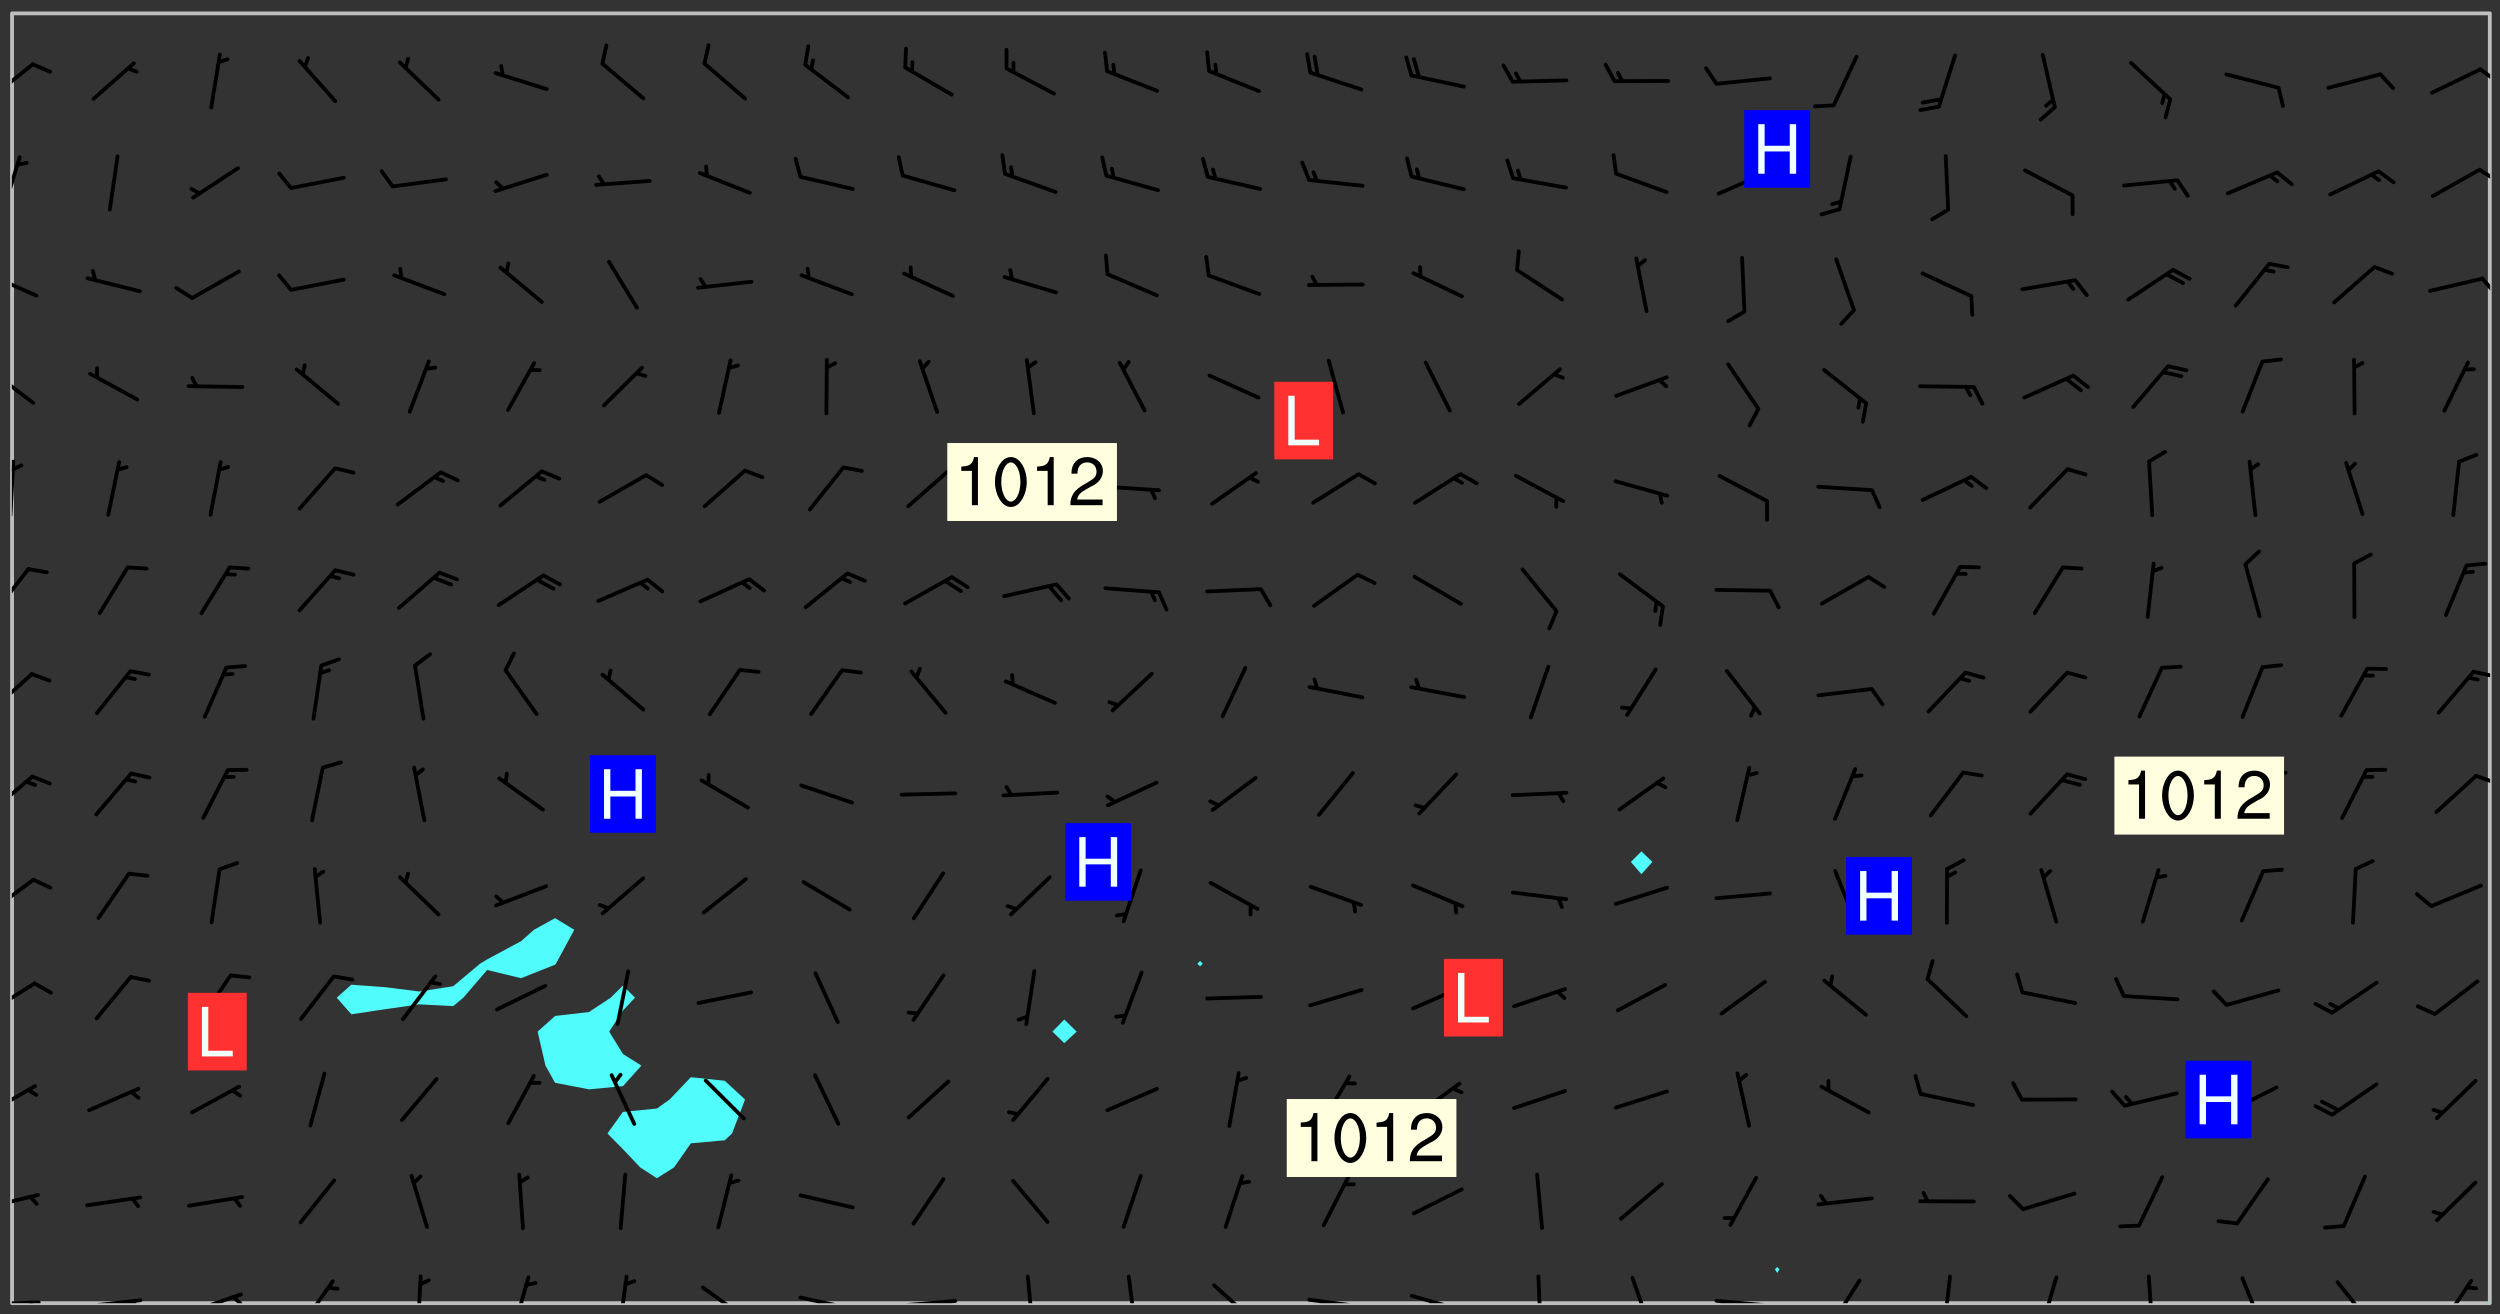<svg xmlns="http://www.w3.org/2000/svg" role="img" xmlns:xlink="http://www.w3.org/1999/xlink" viewBox="142.45 309.95 326.84 171.84"><rect x="142.45" y="309.95" width="326.84" height="171.84" fill="#333333" stroke="none"/><defs><clipPath id="clip2"><path d="M 144 311.672 L 145 311.672 L 145 480.328 L 144 480.328 Z M 144 311.672"/></clipPath><clipPath id="clip3"><path d="M 144 311.672 L 468 311.672 L 468 480.328 L 144 480.328 Z M 144 311.672"/></clipPath><clipPath id="clip4"><path d="M 467 480 L 468 480 L 468 480.328 L 467 480.328 Z M 467 480"/></clipPath><clipPath id="clip5"><path d="M 467 311.672 L 468 311.672 L 468 480.328 L 467 480.328 Z M 467 311.672"/></clipPath><clipPath id="clip6"><path d="M 144 479 L 148 479 L 148 480.328 L 144 480.328 Z M 144 479"/></clipPath><clipPath id="clip7"><path d="M 146 480 L 148 480 L 148 480.328 L 146 480.328 Z M 146 480"/></clipPath><clipPath id="clip8"><path d="M 153 479 L 162 479 L 162 480.328 L 153 480.328 Z M 153 479"/></clipPath><clipPath id="clip9"><path d="M 159 479 L 161 479 L 161 480.328 L 159 480.328 Z M 159 479"/></clipPath><clipPath id="clip10"><path d="M 167 478 L 175 478 L 175 480.328 L 167 480.328 Z M 167 478"/></clipPath><clipPath id="clip11"><path d="M 172 479 L 175 479 L 175 480.328 L 172 480.328 Z M 172 479"/></clipPath><clipPath id="clip12"><path d="M 181 477 L 187 477 L 187 480.328 L 181 480.328 Z M 181 477"/></clipPath><clipPath id="clip13"><path d="M 196 476 L 198 476 L 198 480.328 L 196 480.328 Z M 196 476"/></clipPath><clipPath id="clip14"><path d="M 209 476 L 212 476 L 212 480.328 L 209 480.328 Z M 209 476"/></clipPath><clipPath id="clip15"><path d="M 223 476 L 225 476 L 225 480.328 L 223 480.328 Z M 223 476"/></clipPath><clipPath id="clip16"><path d="M 234 478 L 241 478 L 241 480.328 L 234 480.328 Z M 234 478"/></clipPath><clipPath id="clip17"><path d="M 246 479 L 255 479 L 255 480.328 L 246 480.328 Z M 246 479"/></clipPath><clipPath id="clip18"><path d="M 260 479 L 268 479 L 268 480.328 L 260 480.328 Z M 260 479"/></clipPath><clipPath id="clip19"><path d="M 276 476 L 278 476 L 278 480.328 L 276 480.328 Z M 276 476"/></clipPath><clipPath id="clip20"><path d="M 289 476 L 292 476 L 292 480.328 L 289 480.328 Z M 289 476"/></clipPath><clipPath id="clip21"><path d="M 300 477 L 307 477 L 307 480.328 L 300 480.328 Z M 300 477"/></clipPath><clipPath id="clip22"><path d="M 313 479 L 321 479 L 321 480.328 L 313 480.328 Z M 313 479"/></clipPath><clipPath id="clip23"><path d="M 326 479 L 335 479 L 335 480.328 L 326 480.328 Z M 326 479"/></clipPath><clipPath id="clip24"><path d="M 343 476 L 345 476 L 345 480.328 L 343 480.328 Z M 343 476"/></clipPath><clipPath id="clip25"><path d="M 355 476 L 359 476 L 359 480.328 L 355 480.328 Z M 355 476"/></clipPath><clipPath id="clip26"><path d="M 366 479 L 375 479 L 375 480.328 L 366 480.328 Z M 366 479"/></clipPath><clipPath id="clip27"><path d="M 381 477 L 386 477 L 386 480.328 L 381 480.328 Z M 381 477"/></clipPath><clipPath id="clip28"><path d="M 396 476 L 398 476 L 398 480.328 L 396 480.328 Z M 396 476"/></clipPath><clipPath id="clip29"><path d="M 409 476 L 412 476 L 412 480.328 L 409 480.328 Z M 409 476"/></clipPath><clipPath id="clip30"><path d="M 423 476 L 425 476 L 425 480.328 L 423 480.328 Z M 423 476"/></clipPath><clipPath id="clip31"><path d="M 435 476 L 439 476 L 439 480.328 L 435 480.328 Z M 435 476"/></clipPath><clipPath id="clip32"><path d="M 447 477 L 453 477 L 453 480.328 L 447 480.328 Z M 447 477"/></clipPath><clipPath id="clip33"><path d="M 461 477 L 466 477 L 466 480.328 L 461 480.328 Z M 461 477"/></clipPath><clipPath id="clip34"><path d="M 144 465 L 148 465 L 148 469 L 144 469 Z M 144 465"/></clipPath><clipPath id="clip35"><path d="M 144 451 L 148 451 L 148 456 L 144 456 Z M 144 451"/></clipPath><clipPath id="clip36"><path d="M 144 438 L 148 438 L 148 443 L 144 443 Z M 144 438"/></clipPath><clipPath id="clip37"><path d="M 144 424 L 148 424 L 148 430 L 144 430 Z M 144 424"/></clipPath><clipPath id="clip38"><path d="M 144 411 L 147 411 L 147 417 L 144 417 Z M 144 411"/></clipPath><clipPath id="clip39"><path d="M 465 411 L 468 411 L 468 413 L 465 413 Z M 465 411"/></clipPath><clipPath id="clip40"><path d="M 144 397 L 147 397 L 147 404 L 144 404 Z M 144 397"/></clipPath><clipPath id="clip41"><path d="M 465 397 L 468 397 L 468 399 L 465 399 Z M 465 397"/></clipPath><clipPath id="clip42"><path d="M 144 384 L 147 384 L 147 391 L 144 391 Z M 144 384"/></clipPath><clipPath id="clip43"><path d="M 144 370 L 145 370 L 145 378 L 144 378 Z M 144 370"/></clipPath><clipPath id="clip44"><path d="M 144 370 L 146 370 L 146 372 L 144 372 Z M 144 370"/></clipPath><clipPath id="clip45"><path d="M 144 358 L 148 358 L 148 363 L 144 363 Z M 144 358"/></clipPath><clipPath id="clip46"><path d="M 144 345 L 148 345 L 148 349 L 144 349 Z M 144 345"/></clipPath><clipPath id="clip47"><path d="M 466 346 L 468 346 L 468 349 L 466 349 Z M 466 346"/></clipPath><clipPath id="clip48"><path d="M 144 330 L 146 330 L 146 338 L 144 338 Z M 144 330"/></clipPath><clipPath id="clip49"><path d="M 466 331 L 468 331 L 468 334 L 466 334 Z M 466 331"/></clipPath><clipPath id="clip50"><path d="M 144 318 L 147 318 L 147 323 L 144 323 Z M 144 318"/></clipPath><clipPath id="clip51"><path d="M 466 318 L 468 318 L 468 321 L 466 321 Z M 466 318"/></clipPath><g id="surface422" clip-path="url(#clip1)"><path fill="#fff" fill-opacity="0" fill-rule="evenodd" d="M 0 0 L 1000 0 L 1000 1000 L 0 1000 Z M 0 0"/><path fill="#d3d3d3" fill-opacity="0" fill-rule="evenodd" d="M162.152 355.867L161.918 356.16 161.977 356.395 162.094 356.566 162.27 356.801 162.562 357.148 162.676 357.207 162.793 357.035 162.852 356.801 163.027 356.625 163.492 356.449 164.191 356.449 164.426 356.742 164.715 357.559 164.773 357.734 164.949 357.965 165.301 358.199 166 358.898 166.172 359.074 166.406 359.422 166.641 359.832 166.93 360.414 167.34 360.879 167.57 361.113 167.805 361.289 167.922 361.52 168.098 361.812 168.27 362.977 168.27 363.211 168.328 363.5 168.387 363.617 168.504 363.734 168.852 364.145 168.969 364.316 169.145 364.492 169.32 364.727 169.438 364.898 169.609 365.25 169.668 365.484 169.902 365.891 170.137 365.832 169.961 366.008 169.902 366.938 169.32 366.938 169.086 366.824 168.738 366.938 168.621 367.055 168.562 367.348 168.504 367.523 168.387 367.695 167.922 367.988 167.863 368.223 167.805 368.336 167.805 368.98 167.863 369.152 167.863 369.562 167.922 369.621 167.922 370.027 167.98 370.434 168.098 370.609 168.156 370.668 168.387 371.309 168.328 371.602 168.328 372.301 168.27 372.883 168.27 373.117 168.211 373.348 168.156 373.699 168.156 375.621 168.211 375.738 168.637 375.738 168.27 375.855 168.246 376.207 169.137 377.375 170.879 377.914 172.219 378.273 172.219 378.812 172.309 379.621 172.844 380.336 174.363 380.605 175.254 380.52 175.344 381.684 175.879 381.863 177.039 381.684 179.094 380.699 180.254 380.336 182.133 380.16 183.828 379.98 183.648 380.699 182.133 380.785 180.883 380.875 180.078 381.145 179.004 381.953 179.273 382.672 179.809 383.57 179.629 384.195 179.363 385.004 179.629 386.082 180.254 386.98 181.059 387.16 182.309 386.98 182.043 387.703 182.141 388.207 182.195 388.5 182.195 388.672 182.254 388.965 182.254 389.371 182.43 389.488 182.781 389.605 183.188 389.605 183.48 389.43 183.594 389.312 183.652 389.195 183.77 388.965 183.828 388.789 184.18 388.324 184.41 388.148 184.586 388.09 184.762 388.148 184.82 388.324 184.938 389.312 184.992 389.781 185.051 389.953 185.168 390.188 185.344 390.246 186.16 390.305 186.449 390.305 186.566 390.539 186.625 390.945 186.684 391.297 186.684 392.402 186.801 392.695 186.918 393.043 187.207 393.742 187.383 394.094 187.965 394.848 188.316 395.023 188.488 395.082 188.957 395.316 189.598 395.781 189.945 396.016 190.238 396.191 190.531 396.246 190.762 396.309 191.578 396.656 191.871 396.832 191.984 397.004 192.336 397.355 192.453 397.531 192.977 398.172 192.977 398.461 193.035 398.812 193.035 399.16 193.094 399.512 193.152 399.801 193.27 399.859 193.441 399.918 193.617 399.918 194.199 400.152 194.375 400.27 194.551 400.559 194.727 400.793 194.84 401.027 195.133 401.258 195.25 401.375 195.25 401.785 195.309 401.84 195.598 402.074 195.832 402.191 195.891 402.309 196.008 402.48 196.066 402.598 196.297 402.832 196.355 403.008 196.59 403.066 196.707 403.125 196.59 403.238 196.531 403.355 196.531 403.473 196.414 403.766 196.297 404.055 196.297 404.637 196.473 404.754 196.59 404.812 196.648 404.93 196.766 405.047 196.879 405.105 197.055 405.453 197.113 405.805 197.172 406.211 197.172 406.387 197.113 406.562 196.996 407.262 196.996 407.434 197.113 407.609 197.406 407.902 197.812 407.902 197.988 408.02 198.105 408.191 198.223 408.484 198.223 408.719 197.695 408.719 197.465 408.484 197.23 408.484 197.055 408.543 196.996 409.242 197.055 409.59 197.172 409.766 197.348 410.176 197.465 410.406 197.754 410.875 197.93 410.93 198.453 410.93 198.688 410.988 199.445 411.629 199.504 411.922 199.504 412.156 199.562 412.215 199.793 412.562 199.793 412.914 199.676 413.086 199.676 413.379 199.969 413.668 200.262 413.844 200.434 413.902 200.727 414.078 201.02 414.195 201.602 414.602 201.891 414.836 202.184 415.012 202.402 415.172 202.418 415.184 202.648 415.359 203.289 415.883 203.465 416.117 203.582 416.293 203.758 416.469 203.871 416.641 203.871 417.281 203.988 417.457 204.457 417.574 205.039 417.691 205.273 417.75 205.504 417.863 205.797 417.98 205.91 418.039 206.496 418.391 206.785 418.562 206.961 418.625 207.137 418.68 207.312 418.738 208.012 419.09 208.301 419.266 208.535 419.32 208.824 419.496 209.059 419.613 209.699 420.02 209.992 420.137 210.164 420.195 210.398 420.254 210.809 420.312 211.039 420.371 211.273 420.488 211.332 420.66 210.922 420.836 211.391 420.895 211.449 421.188 211.562 421.422 211.738 421.477 211.973 421.535 212.148 421.594 212.555 421.711 213.195 421.945 213.312 422.117 213.371 422.352 213.371 422.527 213.312 422.645 213.254 423.051 213.488 423.285 213.605 423.344 213.953 423.461 214.594 423.691 214.77 423.809 215.059 423.926 215.234 424.102 215.469 424.566 216.051 425.672 216.227 425.848 216.574 426.023 216.75 426.141 217.102 426.258 218.148 426.781 218.383 426.84 218.848 426.953 219.141 427.012 219.605 427.188 220.363 427.77 220.598 428.004 220.945 428.469 221.121 428.645 221.41 428.879 222.227 429.578 222.52 429.754 222.809 430.043 223.102 430.219 223.395 430.508 224.09 431.148 224.266 431.324 224.559 431.559 224.848 431.793 225.316 432.082 225.957 432.664 226.305 432.898 226.539 433.191 226.887 433.539 227.238 434.004 228.172 434.996 228.52 435.402 228.637 435.578 228.871 435.637 228.984 435.754 229.629 435.93 229.859 436.043 230.094 436.102 230.387 436.277 230.617 436.395 231.551 437.094 231.957 437.5 232.191 437.676 232.598 437.852 232.832 437.969 233.648 438.316 233.996 438.551 234.23 438.668 234.523 438.957 234.754 439.074 235.512 439.426 235.863 439.598 236.094 439.656 236.387 439.773 236.621 439.832 237.492 440.008 238.309 440.008 238.777 440.238 238.949 440.297 239.824 440.996 240.289 441.113 240.582 441.172 240.758 441.23 240.988 441.289 241.457 441.348 241.805 441.406 242.156 441.465 242.562 441.523 242.855 441.523 243.027 441.582 243.027 441.812 243.203 441.988 243.496 441.988 243.844 442.047 244.195 442.105 244.895 442.223 245.535 442.223 246 441.988 246.293 441.812 246.465 441.695 246.875 441.523 247.164 441.348 248.098 440.883 248.566 440.59 249.09 440.297 249.555 440.125 250.02 439.949 251.07 439.484 251.359 439.367 251.77 439.25 252.059 439.133 252.586 438.957 254.102 438.258 254.684 437.91 254.973 437.852 255.266 437.793 255.613 437.676 256.488 437.445 256.84 437.328 256.953 437.328 257.188 437.27 258.062 437.035 258.297 436.977 259.109 436.977 259.461 436.918 260.277 436.801 260.449 436.742 260.801 436.688 261.094 436.629 261.324 436.57 262.141 436.395 262.316 436.336 262.664 436.336 262.898 436.277 263.363 436.16 264.121 435.988 264.355 435.93 264.703 435.93 265.113 435.812 265.402 435.754 266.688 435.695 266.977 435.695 267.387 435.637 267.617 435.578 267.793 435.578 268.668 435.461 269.074 435.461 269.484 435.344 269.832 435.344 270.184 435.23 271.055 435.172 272.805 435.172 273.852 435.461 274.262 435.578 274.551 435.695 274.902 435.812 275.191 435.93 276.242 436.102 276.531 436.16 276.824 436.16 277.117 436.219 277.289 436.277 277.699 436.336 277.871 436.395 277.988 436.453 278.105 436.453 278.223 436.512 278.574 436.57 278.688 436.57 279.098 436.637 281.02 437.031 282.945 437.426 284.465 437.875 286.16 438.594 288.305 439.398 289.91 438.68 291.34 437.875 292.5 436.797 293.75 436.348 296.785 435.629 298.66 435.27 300.805 433.922 303.039 432.668 305.539 431.41 307.234 430.961 309.02 430.781 310.18 430.512 310.805 431.051 312.145 430.781 312.859 429.793 313.844 428.449 314.289 428.27 315.094 427.91 316.969 427.371 318.754 426.922 320.004 426.652 321.164 426.562 322.863 426.473 324.824 426.203 326.074 426.113 326.613 426.113 327.238 426.023 328.129 426.023 330.273 425.844 332.684 425.664 335.273 425.574 336.969 425.754 338.578 425.844 340.008 426.203 341.168 426.922 343.043 427.91 344.203 429.438 344.469 430.152 345.098 430.242 345.453 431.141 345.988 431.68 346.523 433.207 347.598 433.566 348.133 433.566 347.328 434.102 347.418 435.809 348.133 438.504 349.023 439.309 349.918 440.297 350.633 441.555 352.418 442.094 353.938 441.914 354.293 443.258 355.902 442.453 356.883 441.914 357.152 442.184 357.469 441.969 357.688 441.824 358.488 442.273 358.938 441.914 359.293 441.914 359.828 441.645 360.367 440.926 360.902 440.656 361.527 439.668 362.688 440.117 363.527 440.488 364.922 441.105 366.617 440.926 368.223 440.926 370.008 441.016 370.188 439.309 370.723 437.965 371.527 438.234 372.02 439.082 372.422 439.488 372.332 440.027 372.332 440.387 373.047 440.836 373.758 440.566 375.188 440.566 375.547 441.555 375.992 442.812 376.707 444.156 377.957 444.785 379.652 445.414 380.367 445.234 380.547 444.695 381.527 444.605 381.977 444.965 382.062 446.223 381.797 446.852 381.262 447.031 381.262 447.57 381.977 448.555 382.242 449.094 383.227 450.082 384.027 451.16 383.762 451.52 383.672 452.418 383.047 454.75 382.691 456.816 382.602 458.609 382.422 459.328 382.332 459.867 382.332 461.305 381.352 463.188 380.992 464.895 380.457 465.793 379.652 466.961 379.387 467.5 381.441 468.754 381.527 469.113 381.172 469.652 381.082 469.473 381.082 470.281 381.172 471.719 380.727 472.434 379.652 472.527 379.387 473.242 379.922 474.141 380.727 474.859 381.887 475.668 383.227 475.938 383.672 476.297 383.316 476.746 381.527 476.656 380.277 476.207 379.562 475.488 378.938 475.398 378.762 478.988 378.574 480.297 467.934 480.297 467.934 311.703 412.664 311.703 412.664 360.785 413.426 360.91 416.715 361.453 418.738 364.289 418.738 367.043 421.09 367.375 423.438 367.707 427.488 367.707 426.109 371.867 424.086 372.574 422.062 373.277 421.52 373.621 418.926 375.238 418.738 375.355 416.715 373.277 415.984 370.535 413.312 368.457 411.938 364.957 411.871 364.875 409.914 362.203 412.664 360.785 412.664 311.703 294.422 311.703 294.422 403.117 294.539 403.148 294.672 403.16 294.746 403.234 294.852 403.281 294.941 403.34 295.027 403.398 295.117 403.457 295.414 403.754 295.473 403.844 295.504 403.961 295.531 404.078 295.547 404.215 295.516 404.332 295.457 404.422 295.398 404.508 295.355 404.613 295.309 404.715 295.281 404.836 295.281 404.98 295.457 405.25 295.605 405.398 295.68 405.484 295.754 405.559 295.797 405.664 295.859 405.754 295.918 405.84 295.961 405.945 296.02 406.035 296.066 406.137 296.109 406.242 296.168 406.328 296.285 406.508 296.359 406.582 296.422 406.668 296.48 406.758 296.523 406.863 296.582 406.953 296.641 407.039 296.703 407.129 296.762 407.219 296.805 407.32 296.922 407.5 296.996 407.574 297.055 407.66 297.129 407.734 297.219 407.793 297.324 407.84 297.473 407.84 297.605 407.824 297.738 407.84 297.84 407.793 297.914 407.719 297.961 407.617 297.945 407.484 297.945 407.336 297.898 407.23 297.871 407.113 297.824 407.012 297.797 406.891 297.754 406.789 297.691 406.699 297.648 406.598 297.605 406.492 297.574 406.375 297.559 406.242 297.547 406.105 297.633 406.047 297.691 405.961 297.812 405.93 297.855 406.035 297.871 406.168 297.871 406.285 297.93 406.387 297.988 406.477 298.078 406.535 298.227 406.684 298.285 406.773 298.328 406.879 298.316 406.98 298.402 407.039 298.508 407.086 298.594 407.145 298.684 407.203 298.758 407.277 298.641 407.305 298.535 407.352 298.449 407.41 298.375 407.484 298.316 407.574 298.254 407.66 298.227 407.781 298.18 407.883 298.137 407.988 298.105 408.105 298.094 408.238 298.078 408.371 298.078 408.52 298.105 408.637 298.152 408.742 298.195 408.844 298.254 408.934 298.328 409.008 298.418 409.066 298.492 409.141 298.582 409.199 298.641 409.289 298.684 409.395 298.73 409.496 298.848 409.527 298.98 409.543 299.129 409.543 299.246 409.512 299.352 409.555 299.395 409.66 299.441 409.762 299.469 409.883 299.5 410 299.527 410.117 299.559 410.238 299.586 410.355 299.691 410.398 299.793 410.445 299.926 410.43 300.074 410.578 300.137 410.664 300.211 410.738 300.281 410.812 300.371 410.875 300.477 410.918 300.578 410.961 300.695 410.992 300.832 411.008 300.949 410.977 301.023 410.902 301.051 410.785 301.039 410.652 301.008 410.531 300.98 410.414 301.023 410.309 301.141 410.309 301.23 410.371 301.348 410.398 301.496 410.398 301.629 410.414 301.777 410.414 301.91 410.43 302.043 410.414 302.191 410.414 302.324 410.398 302.457 410.387 302.594 410.398 302.711 410.371 302.844 410.355 303.035 410.297 302.977 410.473 302.961 410.605 302.934 410.727 302.918 410.859 302.859 410.945 302.727 410.961 302.621 411.008 302.516 411.051 302.398 411.082 302.281 411.109 302.016 411.141 301.867 411.141 301.734 411.156 301.66 411.23 301.719 411.316 301.867 411.465 301.984 411.645 302.059 411.715 302.148 411.777 302.238 411.836 302.324 411.895 302.414 411.953 302.516 411.996 302.621 412.059 302.727 412.102 302.812 412.16 302.918 412.207 303.02 412.25 303.199 412.367 303.258 412.457 303.215 412.559 303.168 412.664 303.184 412.797 303.406 413.02 303.465 413.109 303.508 413.211 303.539 413.332 303.582 413.434 303.598 413.566 303.629 413.684 303.641 413.82 303.672 413.938 303.82 414.086 303.922 414.129 304.027 414.172 304.145 414.203 304.277 414.219 304.414 414.234 304.531 414.234 304.648 414.203 304.738 414.145 304.781 414.039 304.828 413.938 304.871 413.832 304.902 413.715 304.914 413.582 304.914 413.434 304.902 413.301 304.887 413.168 304.855 413.051 304.812 412.945 304.766 412.84 304.723 412.738 304.68 412.633 304.664 412.5 304.68 412.367 304.707 412.25 304.738 412.133 304.766 412.012 304.812 411.91 304.902 411.852 304.988 411.789 305.062 411.715 305.152 411.656 305.375 411.434 305.434 411.348 305.508 411.273 305.625 411.094 305.684 411.008 305.684 410.859 305.609 410.785 305.508 410.738 305.402 410.695 305.301 410.652 305.242 410.562 305.195 410.457 305.168 410.34 305.258 410.281 305.375 410.25 305.477 410.207 305.656 410.09 305.805 409.941 305.816 409.809 305.805 409.703 305.715 409.645 305.582 409.66 305.434 409.66 305.301 409.676 305.168 409.66 305.047 409.629 304.961 409.57 304.887 409.496 304.828 409.406 304.766 409.32 304.648 409.141 304.59 409.055 304.621 408.934 304.707 408.875 304.828 408.844 304.887 408.758 304.887 408.637 304.855 408.52 304.797 408.43 304.738 408.344 304.691 408.238 304.664 408.121 304.648 407.988 304.707 407.898 304.781 407.824 304.871 407.766 304.988 407.586 305.062 407.512 305.121 407.426 305.27 407.277 305.391 407.246 305.523 407.23 305.656 407.246 305.73 407.32 305.773 407.426 305.789 407.559 305.758 407.676 305.641 407.707 305.508 407.719 305.359 407.867 305.316 407.973 305.27 408.074 305.242 408.195 305.211 408.312 305.211 408.461 305.242 408.578 305.285 408.684 305.344 408.773 305.418 408.844 305.492 408.918 305.609 408.949 305.73 408.977 305.848 408.949 305.98 408.934 306.098 408.934 306.188 408.992 306.262 409.066 306.309 409.172 306.367 409.258 306.469 409.305 306.602 409.32 306.707 409.363 306.793 409.422 306.781 409.527 306.707 409.602 306.527 409.719 306.469 409.809 306.379 409.867 306.309 409.941 306.234 410.016 306.172 410.105 306.145 410.223 306.129 410.355 306.145 410.488 306.129 410.621 306.129 410.77 306.145 410.902 306.172 411.02 306.203 411.141 306.277 411.215 306.367 411.273 306.453 411.332 306.543 411.391 306.66 411.422 306.66 411.508 306.559 411.555 306.469 411.613 306.203 411.645 306.086 411.672 305.938 411.672 305.832 411.715 305.73 411.762 305.672 411.852 305.609 412.086 305.598 412.219 305.566 412.34 305.551 412.473 305.551 412.766 305.539 412.898 305.551 413.035 305.566 413.168 305.699 413.184 305.832 413.195 305.953 413.227 306.039 413.285 306.113 413.359 306.16 413.465 306.203 413.566 306.219 413.699 306.219 414.145 306.203 414.277 306.203 414.723 306.234 414.988 306.262 415.105 306.277 415.238 306.309 415.355 306.395 415.566 306.426 415.832 306.426 415.98 306.395 416.098 306.367 416.215 306.336 416.336 306.309 416.453 306.277 416.57 306.246 416.691 306.234 416.824 306.219 416.957 306.309 417.016 306.426 416.984 306.527 417 306.574 417.105 306.543 417.371 306.543 417.812 306.5 417.918 306.453 418.023 306.41 418.125 306.367 418.23 306.309 418.316 306.277 418.438 306.234 418.555 306.203 418.672 306.188 418.805 306.203 418.938 306.262 419.027 306.367 419.074 306.453 419.133 306.512 419.219 306.5 419.355 306.469 419.473 306.426 419.574 306.426 420.02 306.41 420.152 306.41 420.301 306.379 420.418 306.336 420.523 306.309 420.641 306.262 420.746 306.219 420.848 306.188 420.969 306.16 421.086 306.129 421.219 306.098 421.336 306.07 421.453 306.027 421.559 305.996 421.676 305.965 421.797 305.953 421.93 305.938 422.062 305.938 422.359 305.965 422.477 305.965 422.625 306.012 423.023 306.039 423.141 306.098 423.23 306.219 423.262 306.367 423.262 306.5 423.246 306.559 423.336 306.559 423.453 306.5 423.543 306.41 423.602 306.309 423.645 306.203 423.691 306.113 423.75 306.027 423.809 305.891 423.824 305.773 423.793 305.641 423.777 305.539 423.824 305.477 423.91 305.465 424.047 305.449 424.18 305.418 424.297 305.391 424.414 305.375 424.547 305.344 424.668 305.344 424.965 305.359 425.098 305.391 425.215 305.391 425.363 305.402 425.496 305.402 425.645 305.375 425.762 305.328 425.863 305.301 425.984 305.27 426.102 305.211 426.191 305.137 426.266 305.035 426.309 304.93 426.355 304.812 426.383 304.691 426.414 304.59 426.367 304.648 426.281 304.754 426.234 304.781 426.117 304.812 426 304.84 425.879 304.871 425.762 304.871 425.613 304.887 425.48 304.855 425.363 304.812 425.258 304.707 425.273 304.633 425.348 304.531 425.391 304.441 425.453 304.367 425.527 304.324 425.629 304.309 425.762 304.277 425.879 304.25 426 304.219 426.117 304.191 426.234 304.16 426.355 304.133 426.473 304.102 426.59 304.059 426.695 303.969 426.754 303.879 426.754 303.762 426.723 303.73 426.637 303.746 426.5 303.715 426.383 303.715 426.234 303.703 426.102 303.703 425.953 303.641 425.719 303.613 425.598 303.57 425.496 303.523 425.391 303.465 425.305 303.406 425.215 303.363 425.109 303.301 425.023 303.152 424.875 303.082 424.801 302.977 424.754 302.871 424.711 302.77 424.668 302.473 424.371 302.383 424.297 302.297 424.238 302.191 424.195 302.102 424.133 302.016 424.074 301.91 424.031 301.82 423.973 301.734 423.91 301.66 423.84 301.555 423.793 301.469 423.734 301.363 423.691 301.273 423.629 301.172 423.586 301.066 423.543 300.98 423.484 300.875 423.438 300.77 423.395 300.668 423.348 300.578 423.289 300.477 423.246 300.371 423.203 300.281 423.141 300.164 423.113 300.031 423.098 299.898 423.113 299.75 423.113 299.617 423.129 299.5 423.098 299.41 423.039 299.336 422.965 299.246 422.906 299.145 422.859 298.996 422.859 298.875 422.832 298.773 422.789 298.699 422.715 298.582 422.535 298.492 422.477 298.391 422.434 298.301 422.371 298.195 422.328 298.105 422.27 298.02 422.211 297.914 422.164 297.855 422.078 297.797 421.988 297.754 421.883 297.707 421.781 297.633 421.707 297.547 421.648 297.473 421.574 297.383 421.516 297.16 421.293 297.117 421.188 297.086 420.922 297.191 420.879 297.336 420.879 297.441 420.922 297.516 420.996 297.605 421.055 297.691 421.113 297.797 421.16 297.887 421.219 298.035 421.367 298.105 421.441 298.254 421.59 298.316 421.676 298.391 421.75 298.477 421.809 298.551 421.883 298.641 421.945 298.73 422.004 298.816 422.062 299.086 422.238 299.188 422.285 299.293 422.328 299.395 422.371 299.441 422.297 299.5 422.211 299.574 422.137 299.645 422.062 299.75 422.105 299.824 422.18 299.883 422.27 299.926 422.371 299.973 422.477 300.016 422.582 300.137 422.609 300.254 422.582 300.328 422.492 300.371 422.387 300.43 422.297 300.504 422.223 300.609 422.18 300.727 422.152 300.859 422.164 300.949 422.223 301.098 422.371 301.156 422.461 301.199 422.566 301.246 422.668 301.289 422.773 301.332 422.875 301.438 422.922 301.543 422.965 301.676 422.98 301.762 422.922 301.82 422.832 301.895 422.758 302 422.715 302.117 422.742 302.223 422.789 302.324 422.832 302.43 422.875 302.531 422.922 302.711 423.039 302.711 423.156 302.695 423.289 302.711 423.422 302.727 423.559 302.785 423.645 302.887 423.691 303.008 423.719 303.125 423.75 303.273 423.75 303.391 423.719 303.449 423.629 303.629 423.512 303.688 423.422 303.762 423.348 303.82 423.262 303.938 423.082 304.117 422.965 304.234 422.996 304.324 423.055 304.367 423.129 304.352 423.262 304.352 423.379 304.441 423.438 304.59 423.438 304.723 423.422 304.855 423.41 305.121 423.379 305.227 423.336 305.344 423.305 305.465 423.277 305.539 423.203 305.609 423.129 305.672 423.039 305.656 422.934 305.609 422.832 305.508 422.789 305.402 422.773 305.285 422.801 305.02 422.832 304.871 422.832 304.797 422.758 304.707 422.699 304.59 422.668 304.473 422.641 304.34 422.625 304.191 422.625 304.059 422.641 303.762 422.641 303.656 422.594 303.508 422.445 303.465 422.344 303.406 422.254 303.629 422.031 303.715 421.973 303.82 421.93 303.938 421.898 304.07 421.883 304.203 421.898 304.34 421.914 304.441 421.957 304.574 421.945 304.664 421.883 304.766 421.84 304.828 421.75 304.781 421.648 304.691 421.59 304.574 421.559 304.473 421.516 304.414 421.426 304.352 421.336 304.352 421.219 304.367 421.086 304.473 421.039 304.547 420.969 304.547 420.848 304.457 420.789 304.426 420.672 304.516 420.613 304.59 420.539 304.633 420.434 304.691 420.344 304.738 420.242 304.754 420.109 304.754 419.961 304.707 419.855 304.664 419.754 304.574 419.695 304.441 419.68 304.34 419.637 304.203 419.621 304.086 419.59 303.641 419.59 303.508 419.574 303.375 419.562 303.242 419.547 303.125 419.516 302.977 419.516 302.844 419.5 302.711 419.488 302.445 419.457 302.324 419.414 302.238 419.355 302.164 419.281 302.164 419.133 302.176 419 302.281 418.953 302.383 418.91 302.516 418.895 302.668 418.895 302.801 418.879 303.094 418.879 303.215 418.91 303.316 418.953 303.406 419.012 303.641 419.074 303.762 419.027 303.852 418.969 303.953 418.926 304.086 418.91 304.191 418.953 304.293 419 304.426 419.012 304.547 418.984 304.691 418.984 304.812 418.953 304.93 418.926 305.035 418.879 305.109 418.805 305.195 418.746 305.344 418.598 305.402 418.512 305.449 418.406 305.477 418.289 305.492 418.184 305.391 418.141 305.301 418.082 305.184 418.051 305.078 418.008 304.988 417.945 304.914 417.859 304.84 417.785 304.738 417.742 304.633 417.695 304.531 417.652 304.473 417.562 304.426 417.461 304.34 417.25 304.277 417.164 304.219 417.074 304.145 417 304.059 416.941 303.789 416.941 303.672 416.973 303.582 417.031 303.48 417.074 303.348 417.09 303.242 417.074 303.215 416.957 303.152 416.867 303.035 416.836 302.934 416.793 302.785 416.645 302.754 416.527 302.738 416.422 302.812 416.348 302.992 416.23 303.109 416.203 303.227 416.172 303.363 416.188 303.465 416.23 303.57 416.273 303.672 416.32 303.777 416.363 303.895 416.395 304.027 416.41 304.145 416.438 304.277 416.453 304.383 416.438 304.473 416.379 304.398 416.305 304.293 416.262 304.219 416.188 304.145 416.098 303.996 415.949 303.91 415.891 303.82 415.832 303.746 415.758 303.656 415.699 303.555 415.652 303.434 415.625 303.332 415.578 303.227 415.535 303.109 415.504 303.008 415.461 302.887 415.43 302.738 415.43 302.621 415.461 302.516 415.504 302.43 415.566 302.25 415.684 302.164 415.742 302.074 415.801 301.969 415.848 301.883 415.906 301.777 415.949 301.676 415.992 301.57 416.039 301.496 416.113 301.438 416.203 301.379 416.289 301.332 416.395 301.273 416.48 301.199 416.555 301.066 416.543 300.949 416.512 300.832 416.512 300.758 416.586 300.668 416.645 300.594 416.719 300.504 416.777 300.418 416.836 300.312 416.883 300.211 416.926 300.074 416.941 299.973 416.898 299.824 416.75 299.719 416.703 299.633 416.703 299.527 416.75 299.426 416.793 299.305 416.824 299.188 416.793 299.113 416.719 299.113 416.602 299.145 416.48 299.219 416.41 299.277 416.32 299.352 416.246 299.469 416.215 299.574 416.172 299.867 416.172 300 416.156 300.137 416.141 300.238 416.098 300.328 416.039 300.43 415.992 300.52 415.934 300.652 415.922 300.742 415.98 300.875 415.992 300.965 415.934 301.051 415.875 301.156 415.832 301.246 415.773 301.332 415.711 301.422 415.652 301.57 415.504 301.629 415.418 301.688 415.328 301.793 415.285 301.926 415.27 302.043 415.297 302.164 415.328 302.223 415.27 302.281 415.18 302.312 414.914 302.34 414.797 302.445 414.809 302.578 414.824 302.68 414.781 302.77 414.723 302.828 414.633 302.902 414.559 302.961 414.469 303.008 414.367 303.02 414.234 303.008 414.102 302.961 413.996 302.812 413.848 302.754 413.758 302.695 413.672 302.652 413.566 302.652 413.121 302.668 412.988 302.668 412.84 302.68 412.707 302.621 412.648 302.531 412.707 302.43 412.664 302.25 412.547 302.164 412.488 302.102 412.398 302.043 412.309 301.969 412.234 301.883 412.176 301.762 412.207 301.66 412.219 301.555 412.266 301.469 412.324 301.363 412.367 301.215 412.516 301.125 412.574 301.039 412.633 300.949 412.695 300.844 412.738 300.711 412.754 300.711 412.633 300.816 412.59 300.934 412.559 301.008 412.488 301.051 412.383 301.051 412.234 301.023 412.117 300.875 411.969 300.742 411.953 300.594 411.953 300.477 411.984 300.371 412.027 300.27 412.07 300.18 412.133 300.062 412.16 299.988 412.086 300 411.953 299.957 411.852 299.914 411.746 299.824 411.688 299.707 411.715 299.586 411.746 299.469 411.777 299.367 411.82 299.246 411.852 299.145 411.895 299.039 411.938 298.949 411.996 298.848 412.012 298.848 411.895 298.863 411.762 298.805 411.672 298.73 411.715 298.582 411.863 298.523 411.953 298.449 412.027 298.402 412.133 298.359 412.234 298.285 412.309 298.227 412.398 298.152 412.473 298.094 412.559 298.02 412.633 297.93 412.695 297.855 412.766 297.781 412.84 297.68 412.855 297.547 412.871 297.441 412.828 297.441 412.707 297.59 412.559 297.633 412.457 297.691 412.367 297.738 412.266 297.781 412.16 297.84 412.07 297.871 411.953 297.914 411.852 297.945 411.73 297.973 411.613 298.02 411.508 298.062 411.406 298.105 411.301 298.18 411.23 298.27 411.168 298.359 411.109 298.461 411.066 298.758 411.066 299.023 411.035 299.129 410.992 299.055 410.918 298.938 410.887 298.832 410.844 298.742 410.785 298.641 410.738 298.551 410.68 298.449 410.637 298.344 410.594 298.254 410.531 298.168 410.473 298.062 410.43 297.961 410.387 297.84 410.355 297.723 410.324 297.621 410.281 297.5 410.25 297.398 410.207 297.309 410.148 297.266 410.043 297.25 409.91 297.352 409.867 297.484 409.852 297.621 409.867 297.754 409.852 297.855 409.809 297.914 409.719 297.93 409.613 297.84 409.555 297.766 409.48 297.664 409.438 297.574 409.379 297.426 409.23 297.383 409.125 297.367 408.992 297.367 408.699 297.309 408.609 297.219 408.551 297.145 408.477 297.102 408.371 297.07 408.254 297.012 408.164 296.938 408.09 296.82 408.062 296.746 407.988 296.656 407.93 296.566 407.867 296.48 407.809 296.406 407.734 296.348 407.648 296.301 407.543 296.215 407.484 296.066 407.336 295.871 407.277 295.738 407.293 295.637 407.336 295.562 407.41 295.516 407.512 295.473 407.617 295.414 407.707 295.355 407.793 295.059 408.09 294.969 408.148 294.883 408.148 294.82 408.062 294.777 407.957 294.809 407.84 294.867 407.75 294.895 407.633 294.883 407.5 294.793 407.438 294.688 407.484 294.57 407.512 294.453 407.543 294.184 407.719 294.082 407.766 293.965 407.793 293.859 407.84 293.77 407.898 293.668 407.941 293.609 407.855 293.562 407.75 293.578 407.617 293.625 407.512 293.695 407.438 293.77 407.367 293.828 407.277 293.828 407.129 293.785 407.023 293.547 407.023 293.445 407.07 293.414 407.188 293.387 407.305 293.355 407.426 293.281 407.469 293.148 407.484 293.074 407.438 293.031 407.336 292.988 407.23 292.941 407.129 292.898 407.023 292.777 407.055 292.676 407.098 292.543 407.113 292.426 407.145 292.32 407.188 292.23 407.246 292.129 407.293 292.008 407.32 291.875 407.336 291.773 407.293 291.715 407.203 291.668 407.098 291.625 406.996 291.582 406.891 291.582 406.773 291.641 406.684 291.727 406.625 291.906 406.508 292.008 406.461 292.113 406.418 292.219 406.359 292.32 406.316 292.41 406.254 292.512 406.211 292.617 406.152 292.719 406.105 292.809 406.047 292.914 406.004 293.016 405.961 293.105 405.898 293.207 405.855 293.344 405.84 293.461 405.871 293.562 405.914 293.684 405.945 293.785 405.988 293.891 406.035 293.992 406.078 294.098 406.121 294.199 406.168 294.305 406.211 294.406 406.254 294.512 406.301 294.598 406.359 294.703 406.402 294.82 406.434 294.926 406.477 295.027 406.523 295.117 406.582 295.223 406.625 295.324 406.668 295.43 406.715 295.547 406.742 295.648 406.789 295.77 406.816 295.918 406.816 296.004 406.758 296.02 406.656 296.078 406.566 296.051 406.449 295.977 406.375 295.859 406.195 295.785 406.121 295.695 406.047 295.516 405.93 295.43 405.871 295.324 405.828 295.223 405.781 294.953 405.605 294.895 405.516 294.82 405.441 294.762 405.352 294.719 405.25 294.688 405.133 294.672 404.996 294.672 404.434 294.66 404.301 294.645 404.168 294.613 404.051 294.598 403.918 294.586 403.785 294.555 403.664 294.332 403.441 294.273 403.355 294.258 403.25 294.289 403.133 294.422 403.117 294.422 311.703 172.992 311.703 172.992 313.156 172.934 313.391 172.582 314.441 172.41 314.965 172.293 315.312 172.117 315.723 172 315.895 171.766 316.188 171.535 316.246 171.184 316.246 171.066 316.305 170.836 316.711 170.836 317.004 170.953 317.18 171.184 317.41 171.301 317.645 171.941 318.402 172.234 318.867 172.41 319.102 172.641 319.453 172.875 319.801 173.516 320.617 173.691 321.082 173.863 321.492 173.98 322.188 174.156 322.656 174.273 324.055 174.332 324.52 174.332 325.395 174.449 326.441 174.449 331.223 174.391 331.688 174.039 332.969 173.863 333.492 173.75 333.902 173.398 334.832 172.934 336 172.699 336.582 172.582 336.758 172.41 337.105 172.234 337.512 171.883 338.328 171.824 338.621 171.711 338.914 171.594 339.203 171.535 339.379 171.418 340.254 171.359 340.66 171.301 340.777 171.242 340.953 171.184 341.125 170.953 341.652 170.836 341.824 170.836 342.059 170.719 342.293 170.66 342.465 170.484 343.051 170.484 343.34 170.426 343.516 170.426 343.809 170.367 343.922 170.309 344.449 170.309 344.621 170.254 344.855 170.254 347.477 170.078 348.293 169.961 348.469 169.785 348.703 169.668 348.875 169.555 349.109 168.969 350.043 168.738 350.332 168.445 350.797 168.27 351.031 167.98 351.383 167.629 352.082 167.516 352.312 167.34 352.723 167.164 352.953 166.758 353.48 165.941 354.18 165.648 354.352 165.359 354.586 165.184 354.703 165.008 354.879 164.484 355.285 163.957 355.461 163.785 355.637 163.551 355.691 162.91 355.867 162.152 355.867M174.363 386.891L173.289 387.34 173.648 388.234 174.898 387.52 175.344 386.98 174.363 386.891"/><path fill="#d3d3d3" fill-opacity="0" fill-rule="evenodd" d="M201.508 416.598L200.613 416.598 201.062 417.227 202.043 417.586 202.848 417.496 203.293 416.508 203.117 416.598 202.402 416.242 201.508 416.598M356.129 475.668L356.07 475.145 356.07 474.852 356.184 474.559 356.242 474.328 356.711 473.859 356.824 473.859 356.941 473.746 357.059 473.688 357.234 473.688 357.469 473.629 357.816 473.629 358.051 473.688 358.168 473.746 358.398 473.918 358.457 474.094 358.574 474.676 358.574 474.969 358.457 475.145 358.285 475.434 358.109 475.609 357.582 476.133 357.352 476.367 357.234 476.426 357.059 476.426 356.941 476.367 356.535 476.074 356.359 475.957 356.242 475.898 356.184 475.785 356.129 475.668M362.77 464.711L362.711 464.539 362.711 463.43 362.77 463.258 362.945 463.199 363.117 463.141 363.293 463.141 363.527 463.082 363.645 463.141 363.703 463.84 363.645 464.012 363.527 464.188 363.41 464.246 363.176 464.77 363.062 464.828 362.828 464.828 362.77 464.711M372.383 450.32L372.266 450.145 372.266 449.445 372.559 448.57 372.676 448.398 372.852 448.047 372.965 447.816 373.082 447.523 373.434 446.766 373.551 446.535 373.723 446.301 373.898 446.301 374.016 446.242 374.656 446.242 374.773 446.301 375.008 446.535 375.18 446.648 375.531 446.941 375.648 447.059 375.762 447.234 375.762 447.348 375.879 447.406 375.996 447.523 375.996 448.223 375.938 448.398 375.938 448.629 375.879 448.805 375.531 449.855 375.414 450.086 375.297 450.32 375.18 450.379 374.949 450.613 374.309 450.902 373.434 450.902 373.023 450.785 372.383 450.32"/><path fill="none" stroke="#bebebe" stroke-linecap="round" stroke-linejoin="round" stroke-miterlimit="10" stroke-width=".5" d="M 431.957 354.305 L 108.027 354.305 L 108.027 185.68 L 431.957 185.68 L 431.957 354.305" transform="matrix(1 0 0 -1 36 666)"/><g clip-path="url(#clip2)"><path fill="#fff" fill-opacity="0" fill-rule="evenodd" d="M 144 475.891 L 144 480.328 L 144.004 480.328 L 144 480.328 L 144 311.672 L 144.004 311.672 L 144 311.672 L 144 475.891"/></g><g clip-path="url(#clip3)"><path fill="#fff" fill-opacity="0" fill-rule="evenodd" d="M 144.004 480.328 L 144.004 311.672 L 215.016 311.672 L 215.016 429.984 L 212.254 431.508 L 210.574 432.992 L 206.137 435.379 L 205.203 435.945 L 201.699 438.887 L 197.262 439.574 L 192.82 439.012 L 188.383 438.688 L 186.473 440.383 L 188.383 442.555 L 192.82 441.887 L 197.262 441.258 L 201.699 441.488 L 203.027 440.383 L 206.137 436.758 L 210.574 437.836 L 215.016 436.07 L 215.129 435.945 L 217.527 431.508 L 215.016 429.984 L 215.016 311.672 L 223.891 311.672 L 223.891 438.805 L 222.289 440.383 L 219.453 442.258 L 215.016 442.773 L 212.738 444.82 L 213.762 449.262 L 215.016 451.508 L 219.453 452.367 L 223.891 451.945 L 226.305 449.262 L 223.891 447.742 L 222.094 444.82 L 223.891 442.059 L 225.473 440.383 L 223.891 438.805 L 223.891 311.672 L 232.766 311.672 L 232.766 450.777 L 229.992 453.699 L 228.328 454.875 L 223.891 455.316 L 221.867 458.137 L 223.891 460.188 L 226.152 462.574 L 228.328 463.988 L 230.57 462.574 L 232.766 459.426 L 237.207 459.023 L 238.152 458.137 L 239.855 453.699 L 237.207 451.246 L 232.766 450.777 L 232.766 311.672 L 281.59 311.672 L 281.59 443.238 L 280.043 444.82 L 281.59 446.332 L 283.211 444.82 L 281.59 443.238 L 281.59 311.672 L 299.344 311.672 L 299.344 435.582 L 298.984 435.945 L 299.344 436.289 L 299.691 435.945 L 299.344 435.582 L 299.344 311.672 L 357.043 311.672 L 357.043 421.258 L 355.66 422.629 L 357.043 424.242 L 358.477 422.629 L 357.043 421.258 L 357.043 311.672 L 374.793 311.672 L 374.793 475.59 L 374.496 475.891 L 374.793 476.375 L 375.098 475.891 L 374.793 475.59 L 374.793 311.672 L 467.996 311.672 L 467.996 480.039 L 467.73 480.328 L 144.004 480.328"/></g><path fill="#50fcfc" fill-rule="evenodd" d="M188.383 442.555L186.473 440.383 188.383 438.688 192.82 439.012 197.262 439.574 201.699 438.887 205.203 435.945 206.137 435.379 210.574 432.992 212.254 431.508 215.016 429.984 217.527 431.508 215.129 435.945 215.016 436.07 210.574 437.836 206.137 436.758 203.027 440.383 201.699 441.488 197.262 441.258 192.82 441.887 188.383 442.555M213.762 449.262L212.738 444.82 215.016 442.773 219.453 442.258 222.289 440.383 223.891 438.805 225.473 440.383 223.891 442.059 222.094 444.82 223.891 447.742 226.305 449.262 223.891 451.945 219.453 452.367 215.016 451.508 213.762 449.262M223.891 460.188L221.867 458.137 223.891 455.316 228.328 454.875 229.992 453.699 232.766 450.777 237.207 451.246 239.855 453.699 238.152 458.137 237.207 459.023 232.766 459.426 230.57 462.574 228.328 463.988 226.152 462.574 223.891 460.188M281.59 446.332L280.043 444.82 281.59 443.238 283.211 444.82 281.59 446.332M299.344 436.289L298.984 435.945 299.344 435.582 299.691 435.945 299.344 436.289M357.043 424.242L355.66 422.629 357.043 421.258 358.477 422.629 357.043 424.242M374.793 476.375L374.496 475.891 374.793 475.59 375.098 475.891 374.793 476.375"/><g clip-path="url(#clip4)"><path fill="#50fcfc" fill-rule="evenodd" d="M 467.996 480.039 L 467.996 480.328 L 467.73 480.328 L 467.996 480.039"/></g><g clip-path="url(#clip5)"><path fill="#fff" fill-opacity="0" fill-rule="evenodd" d="M 467.996 311.672 L 468 311.672 L 468 480.039 L 468 311.672 L 467.996 311.672"/></g><g clip-path="url(#clip6)"><path fill="none" stroke="#000" stroke-linecap="round" stroke-linejoin="round" stroke-miterlimit="10" stroke-width=".5" d="M 111.512 185.773 L 104.488 185.57" transform="matrix(1 0 0 -1 36 666)"/></g><g clip-path="url(#clip7)"><path fill="none" stroke="#000" stroke-linecap="round" stroke-linejoin="round" stroke-miterlimit="10" stroke-width=".5" d="M 110.488 185.742 L 111.098 184.676" transform="matrix(1 0 0 -1 36 666)"/></g><g clip-path="url(#clip8)"><path fill="none" stroke="#000" stroke-linecap="round" stroke-linejoin="round" stroke-miterlimit="10" stroke-width=".5" d="M 124.809 186.062 L 117.824 185.281" transform="matrix(1 0 0 -1 36 666)"/></g><g clip-path="url(#clip9)"><path fill="none" stroke="#000" stroke-linecap="round" stroke-linejoin="round" stroke-miterlimit="10" stroke-width=".5" d="M 123.789 185.949 L 124.484 184.938" transform="matrix(1 0 0 -1 36 666)"/></g><g clip-path="url(#clip10)"><path fill="none" stroke="#000" stroke-linecap="round" stroke-linejoin="round" stroke-miterlimit="10" stroke-width=".5" d="M 137.949 186.82 L 131.309 184.523" transform="matrix(1 0 0 -1 36 666)"/></g><g clip-path="url(#clip11)"><path fill="none" stroke="#000" stroke-linecap="round" stroke-linejoin="round" stroke-miterlimit="10" stroke-width=".5" d="M 136.984 186.484 L 137.883 185.648" transform="matrix(1 0 0 -1 36 666)"/></g><g clip-path="url(#clip12)"><path fill="none" stroke="#000" stroke-linecap="round" stroke-linejoin="round" stroke-miterlimit="10" stroke-width=".5" d="M 149.961 188.547 L 145.93 182.793" transform="matrix(1 0 0 -1 36 666)"/></g><path fill="none" stroke="#000" stroke-linecap="round" stroke-linejoin="round" stroke-miterlimit="10" stroke-width=".5" d="M 149.375 187.711 L 150.594 187.559" transform="matrix(1 0 0 -1 36 666)"/><g clip-path="url(#clip13)"><path fill="none" stroke="#000" stroke-linecap="round" stroke-linejoin="round" stroke-miterlimit="10" stroke-width=".5" d="M 161.445 189.18 L 161.078 182.164" transform="matrix(1 0 0 -1 36 666)"/></g><path fill="none" stroke="#000" stroke-linecap="round" stroke-linejoin="round" stroke-miterlimit="10" stroke-width=".5" d="M 161.391 188.16 L 162.504 188.676" transform="matrix(1 0 0 -1 36 666)"/><g clip-path="url(#clip14)"><path fill="none" stroke="#000" stroke-linecap="round" stroke-linejoin="round" stroke-miterlimit="10" stroke-width=".5" d="M 175.543 189.051 L 173.609 182.293" transform="matrix(1 0 0 -1 36 666)"/></g><path fill="none" stroke="#000" stroke-linecap="round" stroke-linejoin="round" stroke-miterlimit="10" stroke-width=".5" d="M 175.262 188.066 L 176.461 188.32" transform="matrix(1 0 0 -1 36 666)"/><g clip-path="url(#clip15)"><path fill="none" stroke="#000" stroke-linecap="round" stroke-linejoin="round" stroke-miterlimit="10" stroke-width=".5" d="M 188.367 189.152 L 187.414 182.191" transform="matrix(1 0 0 -1 36 666)"/></g><path fill="none" stroke="#000" stroke-linecap="round" stroke-linejoin="round" stroke-miterlimit="10" stroke-width=".5" d="M 188.23 188.141 L 189.379 188.562" transform="matrix(1 0 0 -1 36 666)"/><g clip-path="url(#clip16)"><path fill="none" stroke="#000" stroke-linecap="round" stroke-linejoin="round" stroke-miterlimit="10" stroke-width=".5" d="M 198.344 187.711 L 204.066 183.633" transform="matrix(1 0 0 -1 36 666)"/></g><g clip-path="url(#clip17)"><path fill="none" stroke="#000" stroke-linecap="round" stroke-linejoin="round" stroke-miterlimit="10" stroke-width=".5" d="M 211.086 186.418 L 217.953 184.926" transform="matrix(1 0 0 -1 36 666)"/></g><g clip-path="url(#clip18)"><path fill="none" stroke="#000" stroke-linecap="round" stroke-linejoin="round" stroke-miterlimit="10" stroke-width=".5" d="M 224.336 185.375 L 231.336 185.969" transform="matrix(1 0 0 -1 36 666)"/></g><g clip-path="url(#clip19)"><path fill="none" stroke="#000" stroke-linecap="round" stroke-linejoin="round" stroke-miterlimit="10" stroke-width=".5" d="M 240.824 189.168 L 241.48 182.172" transform="matrix(1 0 0 -1 36 666)"/></g><g clip-path="url(#clip20)"><path fill="none" stroke="#000" stroke-linecap="round" stroke-linejoin="round" stroke-miterlimit="10" stroke-width=".5" d="M 254.023 189.156 L 254.906 182.188" transform="matrix(1 0 0 -1 36 666)"/></g><g clip-path="url(#clip21)"><path fill="none" stroke="#000" stroke-linecap="round" stroke-linejoin="round" stroke-miterlimit="10" stroke-width=".5" d="M 265.168 188.023 L 270.391 183.32" transform="matrix(1 0 0 -1 36 666)"/></g><g clip-path="url(#clip22)"><path fill="none" stroke="#000" stroke-linecap="round" stroke-linejoin="round" stroke-miterlimit="10" stroke-width=".5" d="M 277.613 186.125 L 284.582 185.219" transform="matrix(1 0 0 -1 36 666)"/></g><g clip-path="url(#clip23)"><path fill="none" stroke="#000" stroke-linecap="round" stroke-linejoin="round" stroke-miterlimit="10" stroke-width=".5" d="M 291.031 186.633 L 297.789 184.711" transform="matrix(1 0 0 -1 36 666)"/></g><g clip-path="url(#clip24)"><path fill="none" stroke="#000" stroke-linecap="round" stroke-linejoin="round" stroke-miterlimit="10" stroke-width=".5" d="M 307.879 182.16 L 307.574 189.18" transform="matrix(1 0 0 -1 36 666)"/></g><g clip-path="url(#clip25)"><path fill="none" stroke="#000" stroke-linecap="round" stroke-linejoin="round" stroke-miterlimit="10" stroke-width=".5" d="M 322.211 182.359 L 319.871 188.984" transform="matrix(1 0 0 -1 36 666)"/></g><g clip-path="url(#clip26)"><path fill="none" stroke="#000" stroke-linecap="round" stroke-linejoin="round" stroke-miterlimit="10" stroke-width=".5" d="M 337.855 185.355 L 330.855 185.988" transform="matrix(1 0 0 -1 36 666)"/></g><g clip-path="url(#clip27)"><path fill="none" stroke="#000" stroke-linecap="round" stroke-linejoin="round" stroke-miterlimit="10" stroke-width=".5" d="M 345.785 182.707 L 349.559 188.637" transform="matrix(1 0 0 -1 36 666)"/></g><g clip-path="url(#clip28)"><path fill="none" stroke="#000" stroke-linecap="round" stroke-linejoin="round" stroke-miterlimit="10" stroke-width=".5" d="M 360.586 182.18 L 361.387 189.16" transform="matrix(1 0 0 -1 36 666)"/></g><g clip-path="url(#clip29)"><path fill="none" stroke="#000" stroke-linecap="round" stroke-linejoin="round" stroke-miterlimit="10" stroke-width=".5" d="M 373.312 182.301 L 375.289 189.043" transform="matrix(1 0 0 -1 36 666)"/></g><g clip-path="url(#clip30)"><path fill="none" stroke="#000" stroke-linecap="round" stroke-linejoin="round" stroke-miterlimit="10" stroke-width=".5" d="M 387.867 182.168 L 387.367 189.176" transform="matrix(1 0 0 -1 36 666)"/></g><g clip-path="url(#clip31)"><path fill="none" stroke="#000" stroke-linecap="round" stroke-linejoin="round" stroke-miterlimit="10" stroke-width=".5" d="M 402.246 182.414 L 399.617 188.93" transform="matrix(1 0 0 -1 36 666)"/></g><g clip-path="url(#clip32)"><path fill="none" stroke="#000" stroke-linecap="round" stroke-linejoin="round" stroke-miterlimit="10" stroke-width=".5" d="M 416.438 182.926 L 412.055 188.418" transform="matrix(1 0 0 -1 36 666)"/></g><g clip-path="url(#clip33)"><path fill="none" stroke="#000" stroke-linecap="round" stroke-linejoin="round" stroke-miterlimit="10" stroke-width=".5" d="M 429.523 188.586 L 425.602 182.754" transform="matrix(1 0 0 -1 36 666)"/></g><path fill="none" stroke="#000" stroke-linecap="round" stroke-linejoin="round" stroke-miterlimit="10" stroke-width=".5" d="M 428.953 187.738 L 430.172 187.613" transform="matrix(1 0 0 -1 36 666)"/><g clip-path="url(#clip34)"><path fill="none" stroke="#000" stroke-linecap="round" stroke-linejoin="round" stroke-miterlimit="10" stroke-width=".5" d="M 111.41 199.824 L 104.59 198.148" transform="matrix(1 0 0 -1 36 666)"/></g><path fill="none" stroke="#000" stroke-linecap="round" stroke-linejoin="round" stroke-miterlimit="10" stroke-width=".5" d="M110.418 199.582L111.238 198.668M124.789 199.504L117.84 198.469M123.777 199.352L124.508 198.367M138.098 199.551L131.164 198.422M137.09 199.387L137.832 198.41M150.141 201.73L145.75 196.242M160.242 202.348L162.277 195.625M160.539 201.371L161.41 202.234M174.336 202.492L174.816 195.48M174.406 201.473L175.445 202.121M188.195 202.488L187.586 195.484M202.055 202.395L200.355 195.578M201.809 201.402L202.996 201.699M217.941 198.191L211.098 199.781M225.871 196.074L229.801 201.898M243.406 196.293L238.895 201.68M255.586 202.316L253.344 195.656M268.875 202.324L266.684 195.648M268.559 201.352L269.766 201.562M282.695 202.113L279.496 195.859M282.23 201.203L283.457 201.223M297.555 200.559L291.27 197.414M308.047 195.488L307.406 202.484M318.363 196.711L323.719 201.262M332.672 195.902L336.039 202.07M333.16 196.801L331.934 196.812M344.18 198.59L351.164 199.383M345.195 198.707L344.5 199.719M357.473 199L364.5 198.973M358.496 198.996L357.926 200.082M370.941 197.965L377.664 200.008M370.941 197.965L369.207 199.703M386.098 195.816L389.137 202.156M386.098 195.816L383.645 195.715M398.922 196.105L402.941 201.867M398.922 196.105L396.484 196.398M412.859 195.758L415.633 202.215M412.859 195.758L410.414 195.555M425.051 196.527L430.074 201.441M425.781 197.246L424.613 197.617" transform="matrix(1 0 0 -1 36 666)"/><g clip-path="url(#clip35)"><path fill="none" stroke="#000" stroke-linecap="round" stroke-linejoin="round" stroke-miterlimit="10" stroke-width=".5" d="M 111.035 214.066 L 104.965 210.535" transform="matrix(1 0 0 -1 36 666)"/></g><path fill="none" stroke="#000" stroke-linecap="round" stroke-linejoin="round" stroke-miterlimit="10" stroke-width=".5" d="M110.152 213.555L111.195 212.906M124.539 213.699L118.094 210.902M123.602 213.293L124.559 212.527M137.711 213.988L131.547 210.613M136.816 213.496L137.84 212.824M148.863 215.691L147.027 208.91M163.531 214.984L158.992 209.621M176.246 215.391L172.902 209.211M175.762 214.492L176.988 214.484M186.41 215.488L189.371 209.117M186.84 214.559L187.578 215.539M198.719 214.781L203.695 209.82M212.996 215.469L216.047 209.137M225.234 209.941L230.438 214.664M238.891 209.609L243.41 214.992M239.547 210.395L238.348 210.648M251.238 210.914L257.695 213.691M268.391 215.762L267.168 208.84M268.215 214.754L269.383 215.133M282.879 215.328L279.312 209.273M282.359 214.449L283.586 214.395M297.246 214.375L291.574 210.227M296.422 213.773L297.527 213.238M311.059 213.418L304.395 211.188M324.391 213.367L317.691 211.238M333.59 215.73L335.121 208.871M333.812 214.734L334.742 215.531M344.586 213.984L350.754 210.617M345.484 213.496L345.5 214.723M357.551 213.031L364.422 211.574M357.551 213.031L356.871 215.391M370.789 212.289L377.816 212.316M370.789 212.289L369.629 214.449M384.199 211.492L391.035 213.113M384.199 211.492L382.578 213.332M385.191 211.727L384.383 212.648M397.793 210.719L404.07 213.883M397.793 210.719L395.789 212.133M398.707 211.18L397.707 211.887M411.348 210.316L417.145 214.289M411.348 210.316L409.172 211.449M412.191 210.895L410.016 212.027M425.035 209.859L430.086 214.742M425.77 210.57L424.605 210.949" transform="matrix(1 0 0 -1 36 666)"/><g clip-path="url(#clip36)"><path fill="none" stroke="#000" stroke-linecap="round" stroke-linejoin="round" stroke-miterlimit="10" stroke-width=".5" d="M 110.977 227.484 L 105.023 223.746" transform="matrix(1 0 0 -1 36 666)"/></g><path fill="none" stroke="#000" stroke-linecap="round" stroke-linejoin="round" stroke-miterlimit="10" stroke-width=".5" d="M110.977 227.484L113.102 226.266M123.551 228.328L119.078 222.906M123.551 228.328L125.957 227.836M136.598 228.527L132.66 222.707M136.598 228.527L139.039 228.266M150.09 228.398L145.801 222.832M150.09 228.398L152.508 227.988M163.379 228.418L159.141 222.812M162.762 227.602L163.973 227.41M177.73 227.16L171.418 224.07M188.586 229.062L187.195 222.172M197.762 224.926L204.648 226.309M215.977 222.418L213.062 228.812M225.875 222.699L229.797 228.531M226.445 223.547L225.227 223.676M240.621 222.145L241.68 229.09M240.777 223.152L239.617 222.746M253.227 222.328L255.703 228.906M253.59 223.285L252.371 223.129M271.293 225.719L264.27 225.512M284.461 226.625L277.73 224.609M297.629 227.023L291.191 224.207M296.691 226.613L297.656 225.852M311.055 226.738L304.395 224.496M310.086 226.41L310.977 225.57M324.137 227.281L317.945 223.953M331.52 223.539L337.191 227.691M344.957 227.848L350.387 223.387M345.746 227.195L345.988 228.398M358.445 228.043L363.527 223.191M358.445 228.043L359.109 230.406M370.859 226.312L377.746 224.918M370.859 226.312L370.156 228.664M384.109 225.828L391.125 225.406M384.109 225.828L383.09 228.059M397.551 224.664L404.312 226.57M397.551 224.664L395.852 226.438M411.332 223.652L417.16 227.582M411.332 223.652L409.168 224.805M412.18 224.223L411.098 224.801M424.773 223.477L430.348 227.758M424.773 223.477L422.543 224.492" transform="matrix(1 0 0 -1 36 666)"/><g clip-path="url(#clip37)"><path fill="none" stroke="#000" stroke-linecap="round" stroke-linejoin="round" stroke-miterlimit="10" stroke-width=".5" d="M 110.809 241.039 L 105.191 236.824" transform="matrix(1 0 0 -1 36 666)"/></g><path fill="none" stroke="#000" stroke-linecap="round" stroke-linejoin="round" stroke-miterlimit="10" stroke-width=".5" d="M110.809 241.039L113.031 240M123.301 241.828L119.328 236.035M123.301 241.828L125.738 241.555M135.152 242.406L134.109 235.457M135.152 242.406L137.465 243.223M147.594 242.426L148.297 235.438M147.695 241.41L148.715 242.09M158.73 241.371L163.789 236.492M159.465 240.66L159.805 241.84M171.293 237.676L177.855 240.188M172.25 238.043L171.324 238.848M185.234 236.633L190.547 241.23M186.008 237.301L184.863 237.742M198.453 236.746L203.957 241.117M217.539 237.133L211.504 240.73M225.918 235.988L229.754 241.875M238.613 236.5L243.688 241.363M239.352 237.207L238.188 237.59M253.348 235.602L255.582 242.262M253.672 236.57L252.465 236.367M270.852 237.223L264.711 240.637M269.957 237.723L269.934 236.496M284.398 237.738L277.793 240.125M283.438 238.086L283.613 236.871M297.648 237.566L291.176 240.297M296.707 237.961L296.816 236.742M311.211 238.492L304.238 239.371M310.199 238.621L310.633 237.473M324.391 239.988L317.691 237.875M330.855 238.621L337.855 239.242M346.367 242.195L348.977 235.668M361 242.445L360.973 235.418M361 242.445L363.172 243.586M360.996 241.422L362.082 241.992M373.32 242.305L375.281 235.559M373.605 241.324L374.488 242.18M388.645 242.293L386.59 235.57M388.344 241.312L389.551 241.547M402.332 242.156L399.531 235.707M402.332 242.156L404.777 242.348M414.426 242.441L414.07 235.422M414.426 242.441L416.645 243.48M424.312 237.59L430.809 240.273M424.312 237.59L422.422 239.152" transform="matrix(1 0 0 -1 36 666)"/><g clip-path="url(#clip38)"><path fill="none" stroke="#000" stroke-linecap="round" stroke-linejoin="round" stroke-miterlimit="10" stroke-width=".5" d="M 110.676 254.523 L 105.324 249.969" transform="matrix(1 0 0 -1 36 666)"/></g><path fill="none" stroke="#000" stroke-linecap="round" stroke-linejoin="round" stroke-miterlimit="10" stroke-width=".5" d="M110.676 254.523L112.957 253.621M109.898 253.863L111.039 253.41M123.59 254.922L119.039 249.57M123.59 254.922L125.988 254.398M122.93 254.145L124.125 253.883M136.234 255.371L133.027 249.121M136.234 255.371L138.688 255.41M135.766 254.465L136.992 254.48M148.648 255.688L147.242 248.805M148.648 255.688L151.004 256.383M160.59 255.695L161.93 248.797M160.785 254.691L161.738 255.465M171.715 254.289L177.434 250.203M172.547 253.695L172.707 254.91M184.426 252.824L191.355 251.668M185.434 252.656L185.043 253.82M198.172 254.02L204.238 250.473M199.055 253.504L199.105 254.73M211.191 253.371L217.848 251.121M224.324 252.16L231.348 252.332M237.641 252.062L244.66 252.43M238.664 252.117L238.031 253.168M251.281 250.766L257.652 253.73M252.207 251.195L251.227 251.934M264.965 250.148L270.598 254.344M265.781 250.758L264.676 251.285M278.883 249.52L283.309 254.977M291.996 249.695L296.824 254.801M292.699 250.438L291.516 250.762M311.234 252.402L304.215 252.09M310.215 252.355L310.84 251.301M323.91 254.277L318.172 250.215M323.074 253.688L324.172 253.133M335.145 255.672L333.566 248.824M334.918 254.676L336.102 254.992M348.996 255.5L346.348 248.992M348.609 254.555L349.828 254.68M363.109 255.047L358.863 249.445M363.109 255.047L365.531 254.656M376.695 254.82L371.91 249.676M376.695 254.82L379.066 254.188M376 254.07L378.367 253.438M389.754 255.035L385.48 249.457M389.754 255.035L392.172 254.633M389.129 254.227L391.551 253.824M402.816 255.211L399.047 249.281M402.816 255.211L405.262 255.023M402.266 254.352L403.488 254.254M415.848 255.375L412.648 249.117M415.848 255.375L418.301 255.414M415.383 254.465L416.609 254.484M430.156 254.617L424.969 249.875" transform="matrix(1 0 0 -1 36 666)"/><g clip-path="url(#clip39)"><path fill="none" stroke="#000" stroke-linecap="round" stroke-linejoin="round" stroke-miterlimit="10" stroke-width=".5" d="M 430.156 254.617 L 432.465 253.797" transform="matrix(1 0 0 -1 36 666)"/></g><g clip-path="url(#clip40)"><path fill="none" stroke="#000" stroke-linecap="round" stroke-linejoin="round" stroke-miterlimit="10" stroke-width=".5" d="M 110.605 267.918 L 105.395 263.207" transform="matrix(1 0 0 -1 36 666)"/></g><path fill="none" stroke="#000" stroke-linecap="round" stroke-linejoin="round" stroke-miterlimit="10" stroke-width=".5" d="M110.605 267.918L112.914 267.082M123.512 268.305L119.121 262.82M123.512 268.305L125.922 267.852M122.871 267.508L124.078 267.281M136.039 268.781L133.223 262.344M136.039 268.781L138.484 268.969M135.629 267.844L136.852 267.938M148.457 269.039L147.434 262.086M148.457 269.039L150.77 269.859M148.309 268.027L149.465 268.438M160.707 269.031L161.812 262.094M160.707 269.031L162.664 270.512M172.539 268.426L176.609 262.699M172.539 268.426L173.641 270.621M185.223 267.848L190.559 263.273M186 267.184L186.266 268.379M203.176 268.473L199.234 262.652M203.176 268.473L205.617 268.211M216.547 268.43L212.492 262.691M216.547 268.43L218.98 268.121M225.598 268.27L230.074 262.852M226.25 267.48L226.719 268.617M237.934 266.969L244.371 264.152M238.867 266.559L238.773 267.785M251.898 263.164L257.031 267.961M252.645 263.859L251.484 264.258M266.285 262.383L269.273 268.742M277.648 266.238L284.543 264.883M278.652 266.043L278.293 267.215M290.957 266.207L297.863 264.918M291.961 266.02L291.594 267.188M308.875 268.883L306.578 262.242M319.168 262.59L322.914 268.535M319.715 263.453L318.492 263.543M336.508 262.781L332.207 268.34M335.879 263.59L335.375 262.473M351.16 265.98L344.184 265.145M351.16 265.98L352.562 263.965M363.406 268.109L358.566 263.016M363.406 268.109L365.77 267.453M362.703 267.367L363.883 267.039M376.711 268.117L371.891 263.004M376.711 268.117L379.078 267.473M389.09 268.75L386.141 262.371M389.09 268.75L391.543 268.887M402.238 268.824L399.625 262.301M402.238 268.824L404.676 269.09M415.949 268.633L412.543 262.488M415.949 268.633L418.402 268.59M415.453 267.742L416.68 267.719M429.84 268.234L425.285 262.887" transform="matrix(1 0 0 -1 36 666)"/><g clip-path="url(#clip41)"><path fill="none" stroke="#000" stroke-linecap="round" stroke-linejoin="round" stroke-miterlimit="10" stroke-width=".5" d="M 429.84 268.234 L 432.234 267.707" transform="matrix(1 0 0 -1 36 666)"/></g><path fill="none" stroke="#000" stroke-linecap="round" stroke-linejoin="round" stroke-miterlimit="10" stroke-width=".5" d="M 429.176 267.457 L 430.375 267.195" transform="matrix(1 0 0 -1 36 666)"/><g clip-path="url(#clip42)"><path fill="none" stroke="#000" stroke-linecap="round" stroke-linejoin="round" stroke-miterlimit="10" stroke-width=".5" d="M 110.16 281.648 L 105.84 276.105" transform="matrix(1 0 0 -1 36 666)"/></g><path fill="none" stroke="#000" stroke-linecap="round" stroke-linejoin="round" stroke-miterlimit="10" stroke-width=".5" d="M110.16 281.648L112.574 281.227M123.152 281.871L119.477 275.883M123.152 281.871L125.602 281.719M136.469 281.871L132.789 275.883M136.469 281.871L138.918 281.715M135.934 281L137.16 280.922M150.285 281.5L145.605 276.254M150.285 281.5L152.668 280.914M149.605 280.734L150.797 280.445M163.91 281.184L158.609 276.57M163.91 281.184L166.203 280.301M163.141 280.512L165.43 279.633M177.504 280.82L171.648 276.934M177.504 280.82L179.66 279.648M176.652 280.254L178.809 279.086M191.117 280.266L184.664 277.484M191.117 280.266L193.031 278.734M190.18 279.863L191.137 279.098M204.402 280.332L198.008 277.422M204.402 280.332L206.348 278.836M203.473 279.91L204.445 279.16M217.254 281.086L211.789 276.668M217.254 281.086L219.512 280.125M216.457 280.445L217.586 279.965M230.898 280.598L224.773 277.152M230.898 280.598L232.965 279.277M230.008 280.098L232.074 278.773M244.578 279.652L237.723 278.102M244.578 279.652L246.18 277.793M243.582 279.426L245.184 277.566M257.969 278.613L250.961 279.141M257.969 278.613L258.957 276.367M256.949 278.691L257.445 277.566M271.293 279.027L264.27 278.727M271.293 279.027L272.535 276.914M283.953 280.918L278.238 276.836M283.953 280.918L286.152 279.824M291.375 280.645L297.445 277.109M309.945 276.152L305.504 281.598M309.945 276.152L308.996 273.891M323.859 276.777L318.223 280.977M323.859 276.777L323.488 274.352M323.039 277.387L322.855 276.176M337.871 278.824L330.844 278.93M337.871 278.824L338.988 276.641M350.723 280.621L344.621 277.133M350.723 280.621L352.797 279.309M362.711 281.938L359.262 275.816M362.711 281.938L365.164 281.875M362.211 281.047L363.438 281.016M376.141 281.871L372.461 275.883M376.141 281.871L378.59 281.719M388.012 282.367L387.223 275.387M387.895 281.352L389.035 281.805M400 282.266L401.863 275.488M400 282.266L401.785 283.949M414.23 282.391L414.262 275.363M414.23 282.391L416.391 283.551M428.914 282.121L426.211 275.633M428.914 282.121L431.355 282.352M428.52 281.176L429.742 281.293" transform="matrix(1 0 0 -1 36 666)"/><g clip-path="url(#clip43)"><path fill="none" stroke="#000" stroke-linecap="round" stroke-linejoin="round" stroke-miterlimit="10" stroke-width=".5" d="M 108.18 295.699 L 107.82 288.684" transform="matrix(1 0 0 -1 36 666)"/></g><g clip-path="url(#clip44)"><path fill="none" stroke="#000" stroke-linecap="round" stroke-linejoin="round" stroke-miterlimit="10" stroke-width=".5" d="M 108.129 294.68 L 109.238 295.199" transform="matrix(1 0 0 -1 36 666)"/></g><path fill="none" stroke="#000" stroke-linecap="round" stroke-linejoin="round" stroke-miterlimit="10" stroke-width=".5" d="M122.027 295.633L120.602 288.75M121.82 294.633L122.996 294.977M135.293 295.641L133.969 288.742M135.098 294.637L136.27 295M150.266 294.828L145.625 289.555M150.266 294.828L152.652 294.262M164.074 294.297L158.445 290.09M164.074 294.297L166.293 293.25M163.254 293.684L164.367 293.16M177.285 294.426L171.863 289.957M177.285 294.426L179.555 293.488M176.496 293.777L177.629 293.309M190.938 293.941L184.844 290.445M190.938 293.941L193.016 292.633M203.84 294.52L198.574 289.863M203.84 294.52L206.137 293.656M216.711 294.938L212.328 289.445M216.711 294.938L219.125 294.484M230.473 294.512L225.195 289.871M230.473 294.512L232.77 293.645M244.457 293.375L237.844 291.008M244.457 293.375L246.273 291.723M257.973 291.957L250.961 292.426M256.953 292.027L257.453 290.906M270.66 294.207L264.902 290.18M269.82 293.621L270.914 293.062M284.07 294.066L278.125 290.32M284.07 294.066L286.199 292.848M297.379 294.074L291.445 290.309M297.379 294.074L299.512 292.863M296.516 293.527L297.582 292.922M310.824 290.531L304.629 293.852M309.922 291.016L309.918 289.789M324.426 291.246L317.656 293.137M323.441 291.523L323.703 290.324M337.461 290.547L331.25 293.836M337.461 290.547L337.465 288.094M351.176 291.969L344.164 292.414M351.176 291.969L352.191 289.734M364.16 293.699L357.812 290.684M364.16 293.699L366.129 292.234M363.238 293.262L364.223 292.527M376.754 294.711L371.852 289.676M376.754 294.711L379.109 294.023M387.406 295.699L387.828 288.684M387.406 295.699L389.5 296.98M400.551 295.684L401.312 288.699M400.66 294.668L401.676 295.359M413.176 295.539L415.316 288.844M413.488 294.566L414.344 295.441M427.938 295.684L427.184 288.699M427.938 295.684L430.215 296.598" transform="matrix(1 0 0 -1 36 666)"/><g clip-path="url(#clip45)"><path fill="none" stroke="#000" stroke-linecap="round" stroke-linejoin="round" stroke-miterlimit="10" stroke-width=".5" d="M 105.207 307.637 L 110.793 303.375" transform="matrix(1 0 0 -1 36 666)"/></g><path fill="none" stroke="#000" stroke-linecap="round" stroke-linejoin="round" stroke-miterlimit="10" stroke-width=".5" d="M118.23 307.188L124.398 303.824M119.129 306.699L119.141 307.926M131.117 305.566L138.145 305.445M132.141 305.551L131.582 306.641M145.246 307.754L150.645 303.258M146.031 307.102L146.281 308.301M162.508 308.793L160.016 302.223M162.145 307.836L163.359 307.992M176.285 308.574L172.863 302.438M175.789 307.684L177.016 307.656M190.387 307.977L185.395 303.035M189.66 307.258L190.832 306.895M201.961 308.938L200.449 302.074M201.742 307.941L202.922 308.27M214.547 309.02L214.492 301.992M214.539 307.996L215.629 308.566M226.699 308.832L228.973 302.184M227.031 307.863L227.871 308.758M240.688 308.988L241.613 302.023M240.824 307.977L241.82 308.691M252.84 308.621L256.09 302.391M253.312 307.715L254.008 308.727M264.578 306.949L270.984 304.066M280.16 308.895L282.031 302.121M292.832 308.645L295.992 302.367M310.402 307.781L305.047 303.23M309.625 307.121L310.766 306.668M324.34 306.719L317.742 304.297M323.379 306.363L324.293 305.547M336.332 302.602L332.383 308.414M336.332 302.602L335.188 300.43M350.43 303.328L344.914 307.684M350.43 303.328L349.988 300.914M349.625 303.961L349.406 302.754M364.5 305.461L357.473 305.555M364.5 305.461L365.621 303.277M363.477 305.473L364.039 304.383M377.508 306.941L371.094 304.07M377.508 306.941L379.445 305.438M376.574 306.523L378.512 305.02M389.902 308.176L385.332 302.836M389.902 308.176L392.297 307.641M389.238 307.398L391.633 306.867M402.219 308.777L399.645 302.238M402.219 308.777L404.656 309.055M414.211 309.02L414.281 301.992M414.223 307.996L415.301 308.586M429.105 308.664L426.016 302.352M428.656 307.746L429.883 307.785" transform="matrix(1 0 0 -1 36 666)"/><g clip-path="url(#clip46)"><path fill="none" stroke="#000" stroke-linecap="round" stroke-linejoin="round" stroke-miterlimit="10" stroke-width=".5" d="M 104.789 320.246 L 111.211 317.398" transform="matrix(1 0 0 -1 36 666)"/></g><path fill="none" stroke="#000" stroke-linecap="round" stroke-linejoin="round" stroke-miterlimit="10" stroke-width=".5" d="M117.906 319.668L124.727 317.977M118.898 319.422L118.598 320.613M131.574 317.086L137.684 320.559M131.574 317.086L129.504 318.402M144.496 318.148L151.395 319.496M144.496 318.148L142.949 320.051M157.973 320.066L164.547 317.578M158.93 319.703L158.773 320.922M171.871 321.066L177.281 316.578M172.656 320.414L172.906 321.613M186.059 321.82L189.723 315.824M197.715 318.43L204.695 319.215M198.73 318.543L198.035 319.555M211.234 320.062L217.809 317.582M212.191 319.703L212.035 320.918M224.645 320.289L231.027 317.352M225.574 319.863L225.5 321.09M237.785 319.828L244.516 317.816M238.762 319.535L238.523 320.738M251.238 320.207L257.695 317.438M251.238 320.207L251.035 322.652M264.48 320.031L271.078 317.613M264.48 320.031L264.145 322.461M277.582 318.785L284.609 318.859M278.605 318.797L278.02 319.875M291.238 320.332L297.582 317.312M292.16 319.895L292.109 321.117M304.785 320.746L310.668 316.898M304.785 320.746L305.008 323.188M320.371 322.27L321.711 315.375M320.566 321.266L321.52 322.039M334.508 315.312L334.203 322.332M334.508 315.312L332.395 314.066M348.828 315.504L346.512 322.141M348.828 315.504L347.164 313.703M364.172 317.34L357.801 320.301M364.172 317.34L364.305 314.891M377.766 319.414L370.84 318.23M377.766 319.414L379.266 317.473M376.758 319.242L377.508 318.273M390.543 320.766L384.691 316.879M390.543 320.766L392.703 319.602M389.691 320.199L391.852 319.035M403.129 321.562L398.734 316.082M403.129 321.562L405.539 321.105M402.488 320.766L403.695 320.539M416.891 321.137L411.605 316.508M416.891 321.137L419.184 320.266M430.984 319.621L424.141 318.023" transform="matrix(1 0 0 -1 36 666)"/><g clip-path="url(#clip47)"><path fill="none" stroke="#000" stroke-linecap="round" stroke-linejoin="round" stroke-miterlimit="10" stroke-width=".5" d="M 430.984 319.621 L 432.598 317.77" transform="matrix(1 0 0 -1 36 666)"/></g><g clip-path="url(#clip48)"><path fill="none" stroke="#000" stroke-linecap="round" stroke-linejoin="round" stroke-miterlimit="10" stroke-width=".5" d="M 109.027 335.496 L 106.973 328.777" transform="matrix(1 0 0 -1 36 666)"/></g><path fill="none" stroke="#000" stroke-linecap="round" stroke-linejoin="round" stroke-miterlimit="10" stroke-width=".5" d="M108.73 334.52L109.934 334.754M121.824 335.613L120.805 328.66M131.695 330.207L137.566 334.066M132.547 330.77L131.473 331.355M144.496 331.465L151.395 332.809M144.496 331.465L142.953 333.371M157.777 331.672L164.742 332.602M157.777 331.672L156.348 333.668M171.227 331.07L177.922 333.203M172.203 331.383L171.324 332.238M184.387 331.879L191.395 332.395M185.406 331.953L184.75 332.992M197.941 333.434L204.473 330.84M198.891 333.055L198.754 334.277M211.098 332.93L217.941 331.344M211.098 332.93L210.465 335.301M224.457 333.102L231.215 331.172M224.457 333.102L223.945 335.5M237.844 333.32L244.457 330.953M237.844 333.32L237.488 335.75M238.805 332.977L238.629 334.191M251.082 333.082L257.852 331.191M251.082 333.082L250.555 335.477M252.066 332.809L251.805 334.004M264.355 332.922L271.207 331.352M264.355 332.922L263.715 335.289M265.352 332.691L265.031 333.879M277.602 332.516L284.59 331.758M277.602 332.516L276.691 334.797M278.621 332.406L278.164 333.547M290.996 332.969L297.824 331.305M290.996 332.969L290.391 335.344M291.992 332.727L291.688 333.914M304.266 332.754L311.184 331.52M304.266 332.754L303.512 335.086M305.273 332.574L304.895 333.742M317.738 333.34L324.344 330.934M317.738 333.34L317.398 335.77M331.137 330.734L337.578 333.539M346.945 328.699L348.398 335.574M346.945 328.699L344.586 328.02M347.156 329.699L345.977 329.359M361.148 328.629L360.824 335.648M361.148 328.629L359.039 327.375M377.406 330.496L371.195 333.777M377.406 330.496L377.414 328.043M391.113 332.48L384.121 331.793M391.113 332.48L392.473 330.438M390.094 332.379L390.773 331.359M404.168 333.508L397.695 330.766M404.168 333.508L406.074 331.961M403.227 333.109L404.18 332.336M417.41 333.66L411.082 330.613M417.41 333.66L419.391 332.211M416.492 333.219L417.48 332.492M430.625 333.859L424.5 330.414" transform="matrix(1 0 0 -1 36 666)"/><g clip-path="url(#clip49)"><path fill="none" stroke="#000" stroke-linecap="round" stroke-linejoin="round" stroke-miterlimit="10" stroke-width=".5" d="M 430.625 333.859 L 432.691 332.535" transform="matrix(1 0 0 -1 36 666)"/></g><g clip-path="url(#clip50)"><path fill="none" stroke="#000" stroke-linecap="round" stroke-linejoin="round" stroke-miterlimit="10" stroke-width=".5" d="M 110.742 347.648 L 105.258 343.258" transform="matrix(1 0 0 -1 36 666)"/></g><path fill="none" stroke="#000" stroke-linecap="round" stroke-linejoin="round" stroke-miterlimit="10" stroke-width=".5" d="M110.742 347.648L112.996 346.676M123.949 347.777L118.68 343.125M123.184 347.102L124.332 346.672M135.191 348.922L134.066 341.984M135.027 347.91L136.191 348.305M145.613 348.082L150.277 342.824M146.293 347.316L146.723 348.465M158.73 347.891L163.789 343.016M159.465 347.18L159.801 348.359M171.223 346.504L177.926 344.398M172.199 346.199L171.973 347.406M185.207 347.719L190.574 343.184M185.207 347.719L185.727 350.117M198.543 347.746L203.867 343.156M198.543 347.746L199.086 350.141M211.723 347.578L217.316 343.328M211.723 347.578L212.117 350M212.535 346.961L212.734 348.172M224.801 347.223L230.871 343.68M224.801 347.223L224.898 349.676M225.684 346.707L225.734 347.934M238.043 347.09L244.258 343.812M238.043 347.09L238.035 349.547M238.949 346.613L238.945 347.84M251.195 346.734L257.738 344.172M251.195 346.734L250.91 349.172M252.145 346.359L252.004 347.578M264.523 346.766L271.039 344.137M264.523 346.766L264.266 349.207M265.469 346.383L265.34 347.602M277.758 346.551L284.434 344.352M277.758 346.551L277.344 348.969M278.73 346.23L278.312 348.648M290.973 346.18L297.848 344.723M290.973 346.18L290.297 348.539M291.973 345.969L291.297 348.324M304.215 345.363L311.238 345.543M304.215 345.363L303.008 347.5M305.234 345.387L304.633 346.457M317.527 345.438L324.555 345.469M317.527 345.438L316.367 347.598M318.551 345.441L317.969 346.523M330.859 345.094L337.852 345.809M330.859 345.094L329.496 347.133M346.18 342.27L349.164 348.633M346.18 342.27L343.727 342.148M359.926 342.102L362.047 348.801M359.926 342.102L357.512 341.66M360.234 343.078L357.82 342.633M375.098 342.031L373.504 348.875M375.098 342.031L373.246 340.418M374.867 343.027L373.941 342.219M390.191 343.062L385.039 347.84M390.191 343.062L389.562 340.691M389.441 343.758L389.129 342.57M404.336 344.582L397.527 346.32M404.336 344.582L404.918 342.199M417.648 346.336L410.848 344.566M417.648 346.336L419.309 344.527M430.723 346.984L424.398 343.922" transform="matrix(1 0 0 -1 36 666)"/><g clip-path="url(#clip51)"><path fill="none" stroke="#000" stroke-linecap="round" stroke-linejoin="round" stroke-miterlimit="10" stroke-width=".5" d="M 430.723 346.984 L 432.703 345.535" transform="matrix(1 0 0 -1 36 666)"/></g><path fill="#00f" fill-rule="evenodd" d="M 428.184 458.773 L 436.801 458.773 L 436.801 448.625 L 428.184 448.625 L 428.184 458.773"/><path fill="azure" fill-rule="evenodd" d="M 430.016 450.457 L 430.852 450.457 L 430.852 453.281 L 434.137 453.281 L 434.137 450.457 L 434.969 450.457 L 434.969 456.938 L 434.137 456.938 L 434.137 454.023 L 430.852 454.023 L 430.852 456.938 L 430.016 456.938 L 430.016 450.457"/><path fill="#ff3030" fill-rule="evenodd" d="M 167.016 449.895 L 174.707 449.895 L 174.707 439.75 L 167.016 439.75 L 167.016 449.895"/><path fill="azure" fill-rule="evenodd" d="M 168.848 441.582 L 169.68 441.582 L 169.68 447.32 L 172.875 447.32 L 172.875 448.062 L 168.848 448.062 L 168.848 441.582"/><path fill="#ff3030" fill-rule="evenodd" d="M 331.234 445.457 L 338.926 445.457 L 338.926 435.312 L 331.234 435.312 L 331.234 445.457"/><path fill="azure" fill-rule="evenodd" d="M 333.066 437.145 L 333.902 437.145 L 333.902 442.883 L 337.094 442.883 L 337.094 443.625 L 333.066 443.625 L 333.066 437.145"/><path fill="#00f" fill-rule="evenodd" d="M 383.801 432.141 L 392.418 432.141 L 392.418 421.996 L 383.801 421.996 L 383.801 432.141"/><path fill="azure" fill-rule="evenodd" d="M 385.633 423.828 L 386.465 423.828 L 386.465 426.652 L 389.754 426.652 L 389.754 423.828 L 390.586 423.828 L 390.586 430.309 L 389.754 430.309 L 389.754 427.391 L 386.465 427.391 L 386.465 430.309 L 385.633 430.309 L 385.633 423.828"/><path fill="#00f" fill-rule="evenodd" d="M 281.719 427.703 L 290.336 427.703 L 290.336 417.559 L 281.719 417.559 L 281.719 427.703"/><path fill="azure" fill-rule="evenodd" d="M 283.551 419.391 L 284.383 419.391 L 284.383 422.215 L 287.672 422.215 L 287.672 419.391 L 288.504 419.391 L 288.504 425.871 L 287.672 425.871 L 287.672 422.953 L 284.383 422.953 L 284.383 425.871 L 283.551 425.871 L 283.551 419.391"/><path fill="#00f" fill-rule="evenodd" d="M 219.582 418.828 L 228.199 418.828 L 228.199 408.68 L 219.582 408.68 L 219.582 418.828"/><path fill="azure" fill-rule="evenodd" d="M 221.414 410.512 L 222.246 410.512 L 222.246 413.336 L 225.535 413.336 L 225.535 410.512 L 226.367 410.512 L 226.367 416.992 L 225.535 416.992 L 225.535 414.078 L 222.246 414.078 L 222.246 416.992 L 221.414 416.992 L 221.414 410.512"/><path fill="#ff3030" fill-rule="evenodd" d="M 309.043 370.004 L 316.734 370.004 L 316.734 359.859 L 309.043 359.859 L 309.043 370.004"/><path fill="azure" fill-rule="evenodd" d="M 310.875 361.691 L 311.707 361.691 L 311.707 367.43 L 314.902 367.43 L 314.902 368.172 L 310.875 368.172 L 310.875 361.691"/><path fill="#00f" fill-rule="evenodd" d="M 370.484 334.496 L 379.105 334.496 L 379.105 324.352 L 370.484 324.352 L 370.484 334.496"/><path fill="azure" fill-rule="evenodd" d="M 372.316 326.184 L 373.152 326.184 L 373.152 329.008 L 376.438 329.008 L 376.438 326.184 L 377.27 326.184 L 377.27 332.664 L 376.438 332.664 L 376.438 329.75 L 373.152 329.75 L 373.152 332.664 L 372.316 332.664 L 372.316 326.184"/><path fill="#ffffe0" fill-rule="evenodd" d="M 310.676 463.824 L 332.855 463.824 L 332.855 453.633 L 310.676 453.633 L 310.676 463.824"/><path fill-rule="evenodd" d="M314.176 455.465L314.684 455.465 314.684 461.762 313.898 461.762 313.898 457.27 312.508 457.27 312.508 456.715 313.066 456.652 313.32 456.598 313.551 456.508 313.754 456.367 313.926 456.156 314.07 455.863 314.176 455.465M318.988 455.465L319.219 455.484 319.438 455.539 319.645 455.629 319.84 455.75 320.023 455.902 320.195 456.078 320.5 456.496 320.742 456.988 320.922 457.535 321.031 458.113 321.07 458.707 321.031 459.301 320.922 459.883 320.742 460.438 320.5 460.938 320.195 461.367 320.023 461.547 319.84 461.699 319.645 461.824 319.438 461.914 319.219 461.973 318.988 461.992 318.758 461.973 318.539 461.914 318.332 461.824 318.137 461.699 317.953 461.547 317.781 461.367 317.477 460.938 317.234 460.438 317.055 459.883 316.945 459.301 316.906 458.707 317.738 458.707 317.77 459.27 317.848 459.773 317.977 460.219 318.137 460.594 318.328 460.895 318.539 461.113 318.762 461.25 318.988 461.297 319.215 461.25 319.438 461.113 319.648 460.895 319.84 460.594 320 460.219 320.129 459.773 320.211 459.27 320.238 458.707 320.211 458.145 320.129 457.645 320 457.207 319.84 456.844 319.648 456.551 319.438 456.336 319.215 456.207 318.988 456.16 318.762 456.207 318.539 456.336 318.328 456.551 318.137 456.844 317.977 457.207 317.848 457.645 317.77 458.145 317.738 458.707 316.906 458.707 316.945 458.113 317.055 457.535 317.234 456.988 317.477 456.496 317.781 456.078 317.953 455.902 318.137 455.75 318.332 455.629 318.539 455.539 318.758 455.484 318.988 455.465M324.078 455.465L324.59 455.465 324.59 461.762 323.801 461.762 323.801 457.27 322.414 457.27 322.414 456.715 322.973 456.652 323.227 456.598 323.457 456.508 323.66 456.367 323.832 456.156 323.973 455.863 324.078 455.465M326.902 457.641L327.691 457.641 327.711 457.324 327.77 457.039 327.867 456.785 328.008 456.57 328.191 456.398 328.414 456.27 328.68 456.188 328.984 456.16 329.223 456.18 329.449 456.246 329.652 456.348 329.832 456.484 329.98 456.656 330.094 456.863 330.164 457.098 330.191 457.363 330.168 457.633 330.102 457.855 329.992 458.047 329.836 458.219 329.637 458.383 329.391 458.547 328.754 458.938 328.219 459.25 327.781 459.566 327.434 459.891 327.168 460.227 326.98 460.578 326.855 460.949 326.785 461.34 326.766 461.762 330.977 461.762 330.977 461.02 327.645 461.02 327.727 460.734 327.84 460.5 327.988 460.297 328.176 460.117 328.406 459.945 328.684 459.77 329.402 459.355 329.816 459.148 330.164 458.918 330.445 458.668 330.664 458.398 330.828 458.121 330.938 457.836 331.004 457.551 331.023 457.27 330.98 456.887 330.859 456.539 330.672 456.23 330.422 455.969 330.117 455.758 329.773 455.598 329.395 455.5 328.984 455.465 328.551 455.5 328.152 455.598 327.797 455.766 327.492 456 327.246 456.301 327.059 456.676 326.945 457.121 326.902 457.641"/><path fill="#ffffe0" fill-rule="evenodd" d="M 418.879 419.059 L 441.059 419.059 L 441.059 408.867 L 418.879 408.867 L 418.879 419.059"/><path fill-rule="evenodd" d="M422.375 410.699L422.887 410.699 422.887 416.992 422.098 416.992 422.098 412.504 420.711 412.504 420.711 411.949 421.27 411.883 421.523 411.828 421.754 411.738 421.957 411.598 422.129 411.387 422.27 411.094 422.375 410.699M427.191 410.699L427.422 410.719 427.641 410.773 427.848 410.863 428.043 410.984 428.227 411.133 428.398 411.309 428.699 411.727 428.945 412.223 429.125 412.77 429.234 413.348 429.273 413.938 429.234 414.531 429.125 415.117 428.945 415.672 428.699 416.172 428.398 416.602 428.227 416.781 428.043 416.934 427.848 417.055 427.641 417.148 427.422 417.207 427.191 417.227 426.961 417.207 426.742 417.148 426.535 417.055 426.34 416.934 426.152 416.781 425.984 416.602 425.68 416.172 425.438 415.672 425.258 415.117 425.145 414.531 425.109 413.938 425.941 413.938 425.969 414.5 426.051 415.008 426.176 415.449 426.34 415.824 426.531 416.125 426.742 416.348 426.965 416.484 427.191 416.531 427.418 416.484 427.641 416.348 427.852 416.125 428.043 415.824 428.203 415.449 428.328 415.008 428.41 414.5 428.441 413.938 428.41 413.379 428.328 412.875 428.203 412.441 428.043 412.074 427.852 411.785 427.641 411.57 427.418 411.438 427.191 411.395 426.965 411.438 426.742 411.57 426.531 411.785 426.34 412.074 426.176 412.441 426.051 412.875 425.969 413.379 425.941 413.938 425.109 413.938 425.145 413.348 425.258 412.77 425.438 412.223 425.68 411.727 425.984 411.309 426.152 411.133 426.34 410.984 426.535 410.863 426.742 410.773 426.961 410.719 427.191 410.699M432.281 410.699L432.793 410.699 432.793 416.992 432.004 416.992 432.004 412.504 430.617 412.504 430.617 411.949 431.176 411.883 431.43 411.828 431.656 411.738 431.859 411.598 432.035 411.387 432.176 411.094 432.281 410.699M435.105 412.875L435.891 412.875 435.91 412.559 435.973 412.273 436.07 412.02 436.211 411.805 436.391 411.629 436.613 411.5 436.879 411.422 437.188 411.395 437.426 411.414 437.648 411.477 437.855 411.578 438.031 411.719 438.184 411.891 438.297 412.098 438.367 412.332 438.391 412.598 438.371 412.863 438.305 413.09 438.195 413.281 438.039 413.453 437.84 413.613 437.59 413.781 436.957 414.172 436.418 414.484 435.98 414.801 435.637 415.125 435.371 415.461 435.18 415.812 435.055 416.18 434.988 416.574 434.965 416.992 439.18 416.992 439.18 416.254 435.848 416.254 435.93 415.969 436.043 415.73 436.191 415.531 436.379 415.352 436.609 415.18 436.887 415.004 437.605 414.586 438.02 414.383 438.367 414.152 438.645 413.898 438.867 413.633 439.031 413.355 439.141 413.07 439.203 412.785 439.227 412.504 439.184 412.121 439.062 411.773 438.875 411.465 438.625 411.203 438.32 410.988 437.977 410.832 437.594 410.734 437.188 410.699 436.754 410.73 436.355 410.832 436 410.996 435.695 411.23 435.449 411.535 435.262 411.91 435.145 412.355 435.105 412.875"/><path fill="#ffffe0" fill-rule="evenodd" d="M 266.293 378.062 L 288.473 378.062 L 288.473 367.871 L 266.293 367.871 L 266.293 378.062"/><path fill-rule="evenodd" d="M269.793 369.703L270.301 369.703 270.301 376 269.512 376 269.512 371.508 268.125 371.508 268.125 370.953 268.684 370.891 268.938 370.836 269.168 370.746 269.371 370.605 269.543 370.395 269.684 370.102 269.793 369.703M274.605 369.703L274.836 369.723 275.055 369.777 275.262 369.867 275.457 369.988 275.641 370.141 275.812 370.316 276.113 370.734 276.359 371.227 276.539 371.773 276.648 372.352 276.688 372.945 276.648 373.539 276.539 374.121 276.359 374.676 276.113 375.176 275.812 375.605 275.641 375.785 275.457 375.938 275.262 376.062 275.055 376.152 274.836 376.211 274.605 376.23 274.375 376.211 274.156 376.152 273.949 376.062 273.754 375.938 273.566 375.785 273.398 375.605 273.094 375.176 272.852 374.676 272.672 374.121 272.559 373.539 272.523 372.945 273.355 372.945 273.383 373.508 273.465 374.012 273.594 374.457 273.754 374.832 273.945 375.133 274.156 375.352 274.379 375.488 274.605 375.535 274.832 375.488 275.055 375.352 275.266 375.133 275.457 374.832 275.617 374.457 275.742 374.012 275.824 373.508 275.855 372.945 275.824 372.383 275.742 371.883 275.617 371.449 275.457 371.082 275.266 370.789 275.055 370.574 274.832 370.445 274.605 370.398 274.379 370.445 274.156 370.574 273.945 370.789 273.754 371.082 273.594 371.449 273.465 371.883 273.383 372.383 273.355 372.945 272.523 372.945 272.559 372.352 272.672 371.773 272.852 371.227 273.094 370.734 273.398 370.316 273.566 370.141 273.754 369.988 273.949 369.867 274.156 369.777 274.375 369.723 274.605 369.703M279.695 369.703L280.207 369.703 280.207 376 279.418 376 279.418 371.508 278.031 371.508 278.031 370.953 278.59 370.891 278.844 370.836 279.07 370.746 279.273 370.605 279.449 370.395 279.59 370.102 279.695 369.703M282.52 371.879L283.309 371.879 283.328 371.562 283.387 371.277 283.484 371.023 283.625 370.809 283.805 370.637 284.027 370.508 284.293 370.426 284.602 370.398 284.84 370.422 285.062 370.484 285.27 370.586 285.449 370.723 285.598 370.895 285.711 371.102 285.781 371.336 285.805 371.602 285.785 371.871 285.719 372.094 285.609 372.289 285.453 372.457 285.254 372.621 285.004 372.785 284.371 373.176 283.832 373.488 283.395 373.805 283.051 374.129 282.785 374.465 282.598 374.816 282.469 375.188 282.402 375.578 282.383 376 286.594 376 286.594 375.258 283.262 375.258 283.344 374.973 283.457 374.738 283.605 374.535 283.793 374.355 284.023 374.184 284.301 374.008 285.02 373.594 285.434 373.387 285.781 373.156 286.062 372.906 286.281 372.637 286.445 372.359 286.555 372.074 286.617 371.789 286.641 371.508 286.598 371.125 286.477 370.777 286.289 370.469 286.039 370.207 285.734 369.996 285.391 369.836 285.008 369.738 284.602 369.703 284.168 369.738 283.77 369.836 283.414 370.004 283.109 370.238 282.863 370.539 282.676 370.914 282.559 371.359 282.52 371.879"/></g></defs><g id="surface419"><use xlink:href="#surface422"/></g></svg>